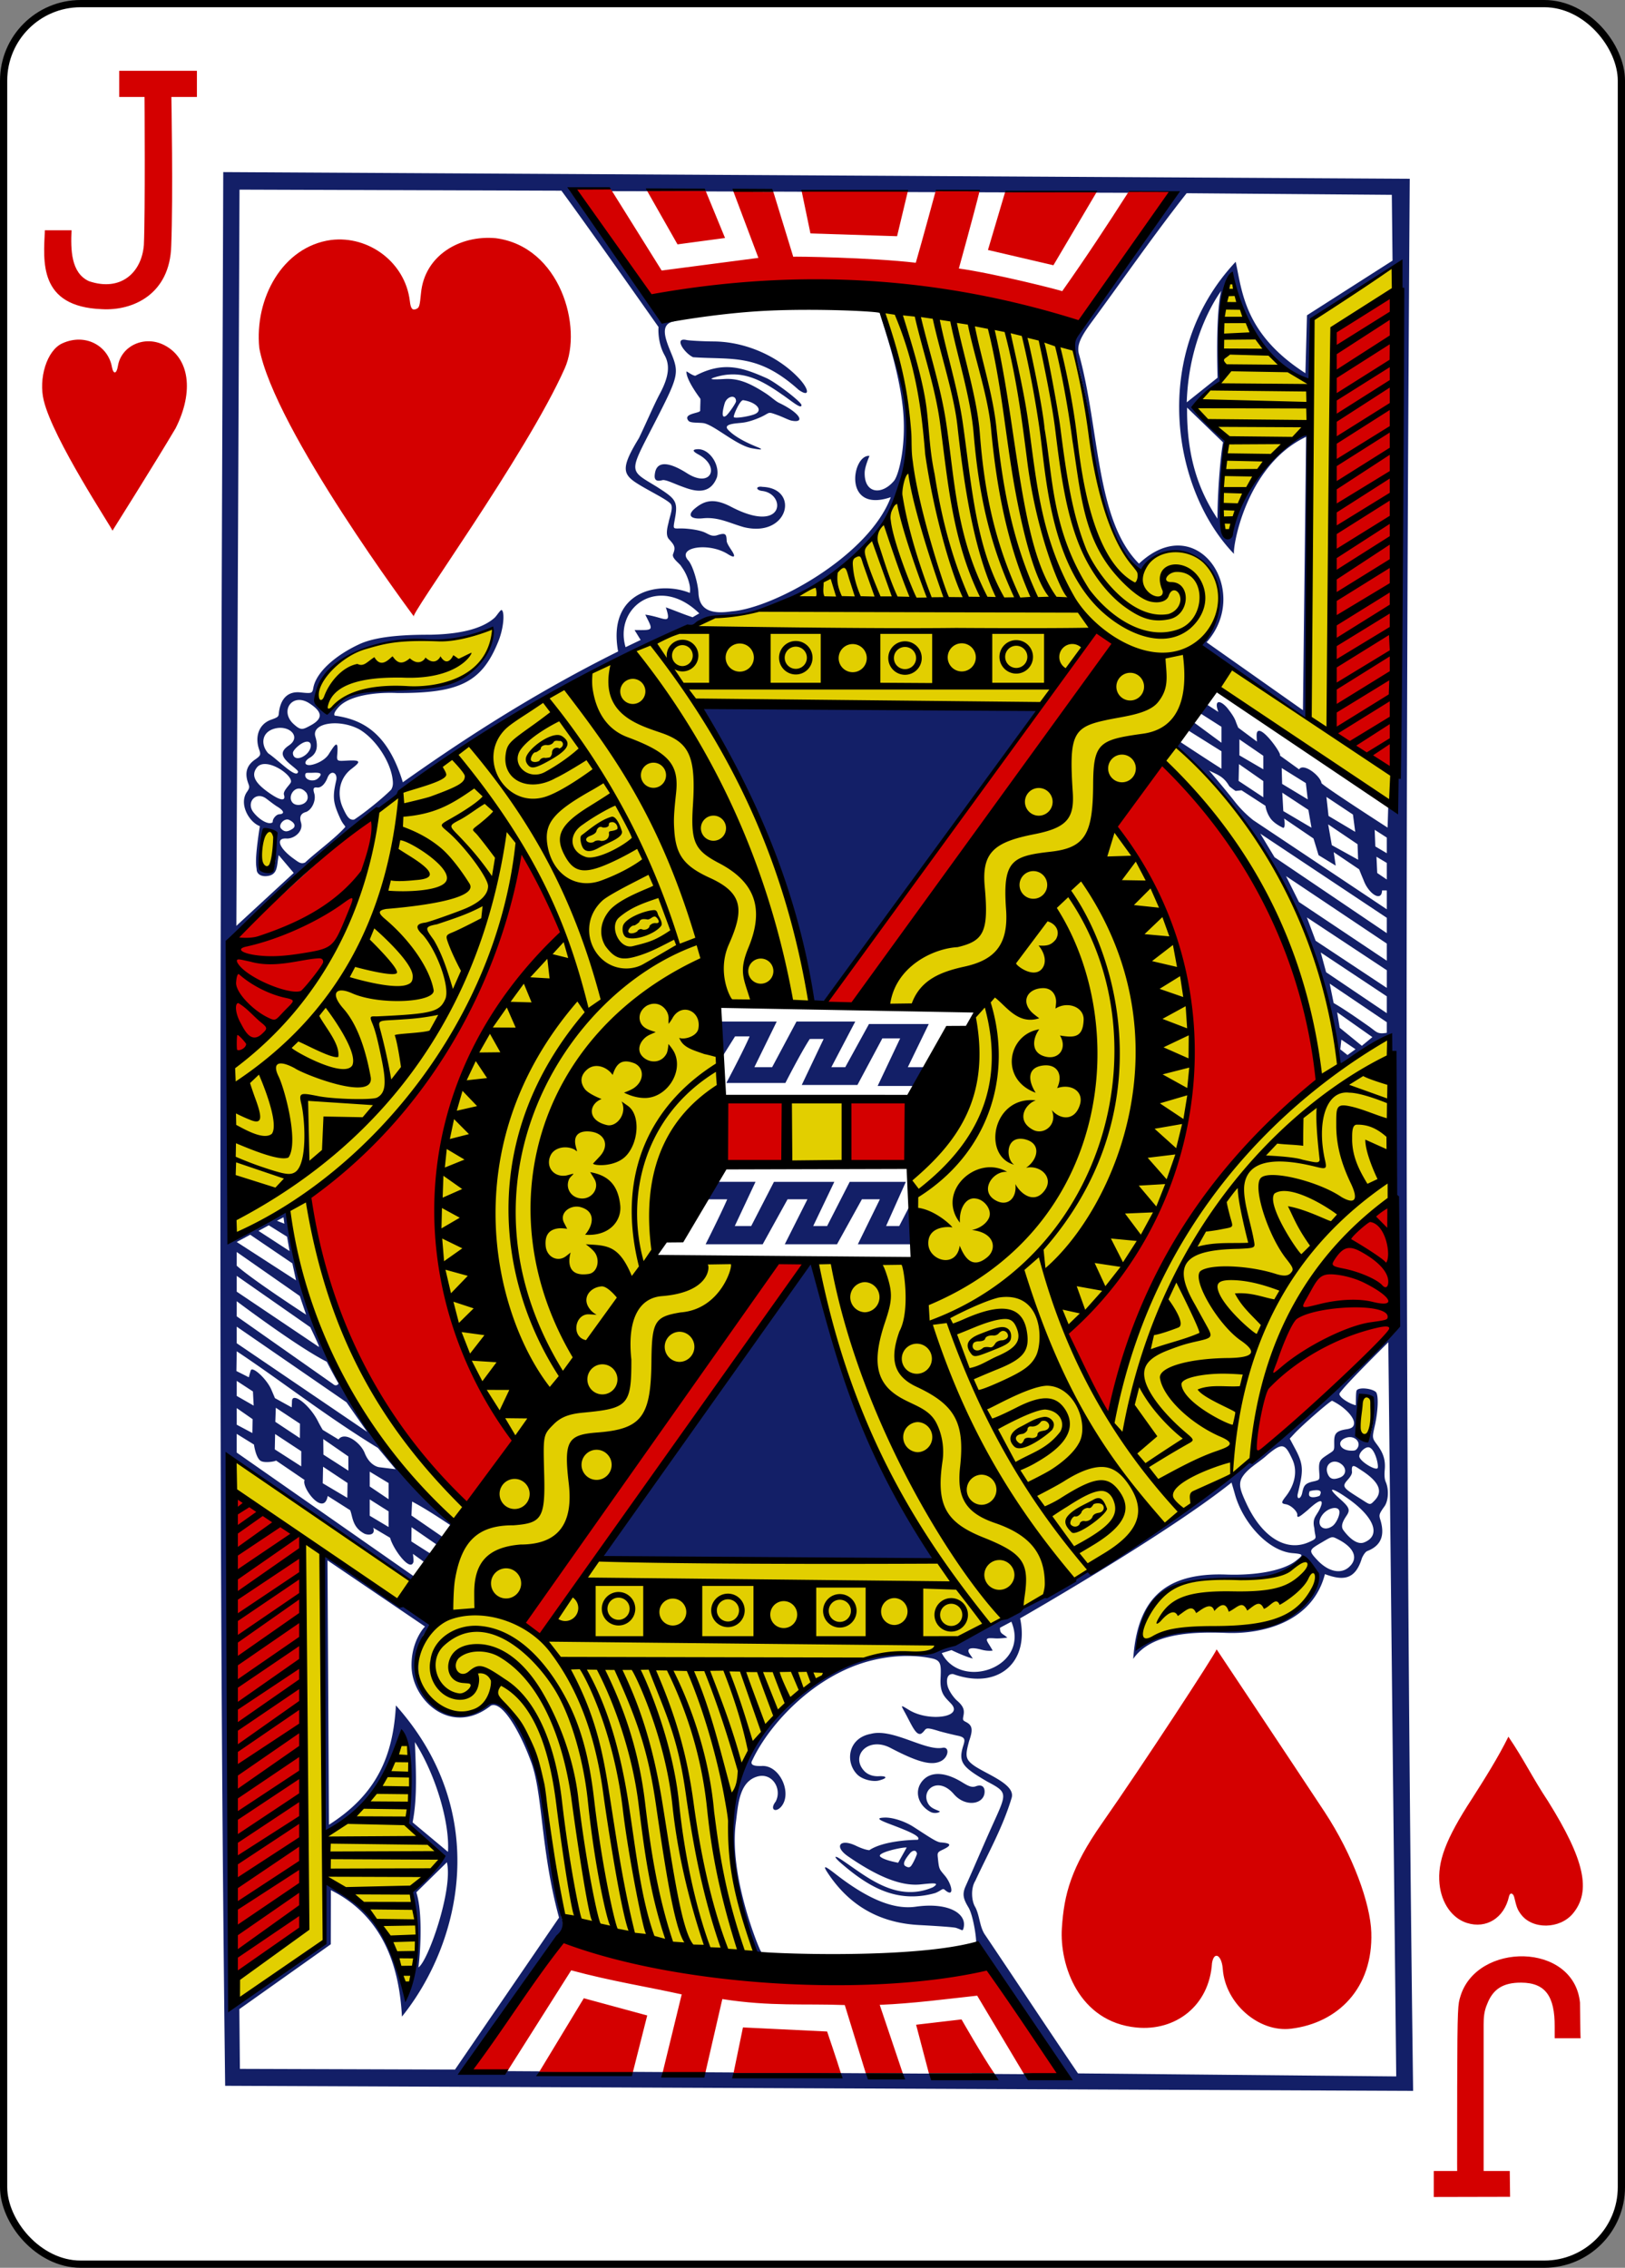 <svg xmlns="http://www.w3.org/2000/svg" width="224.225" height="312.808"><rect width="100%" height="100%" fill="#808080" stroke="none"/><title>Vectorized Playing Cards 1.0</title><rect ry="10.63" rx="10.63" width="223.228" height="311.811" x="2243.739" y="483.937" fill="#fff" stroke="#000" stroke-width=".997" transform="translate(-2243.24 -483.438)"/><path d="M192.583 36.668l-11.525 7.512-.16 8.762c-6.835-3.28-9.806-8.651-10.882-14.944-1.933 2.439-1.55 14.75-1.55 14.75-1.756.911-2.398 2.1-3.52 3.17 1.102 1.821 4.223 4.92 4.223 4.92-.022-.055-1.431 12.818.273 13.331 1.558-5.486 3.631-10.274 11.267-15.292 0 0 .115 20.437-.374 40.181-3.23-2.223-10.06-6.217-14.473-10.304 5.722-7.379-.112-16.997-8.65-10.609-5.535-2.995-6.384-17.143-7.753-24.553-.264-1.487-1.552-5.846-1.552-5.846s-18.236-5.043-26.067-4.633c6.577 17.139 5.3 38.025-23.807 41.937-13.947 6.378-30.06 13.487-45.719 26.768-2.885 19.776-13.084 29.512-20.287 34.898.052 8.014-.053 15.947.277 24.035-.007.05 6.573-4.32 7.607-3.515 5.499 35.741 25.637 42.827 23.623 43.818-.324.16-6.599 6.609-6.599 6.609l-24.578-16.19c-.842 24.712-.354 49.911 0 74.665 4.34-2.453 12.316-8.32 12.316-8.32l.12-8.408c-.036-.799 11.178 7.004 11.205 16.299.873.594 2.786-13.376 1.044-14.888l4.596-4.742-4.95-4.766s1.256-7.91-1.31-12.468c-1.662 10.432-10.322 13.685-10.322 13.685s-.169-38.131-.393-38.165l15.448 9.78c-1.15.237-4.092 5.705-1.023 10.134 1.87 2.698 8.589 2.52 9.106-.587 9.5 8.854 5.843 19.438 9.998 31.997l26.959 4.946c-11.11-20.613.946-44.1 22.765-42.422 4.087-1.702 7.787-4.16 7.787-4.16s-2.713-4.434-6.139-8.548l-46.698-.771 21.769-40.814-14.318-.461s11.636-24.677 9.122-26.665c-.883-.698-.514-8.655-.514-8.655l12.789.475c.506-5.696-6.185-27.399-15.625-41.592l52.487.47-29.548 41.21 15.87.455-9.47 19.453 1.518 15.172-14.08.455c2.427 21.034 18.052 43.195 23.545 50.04 9.08-2.153 26.034-15.128 36.555-23.195 1.364-14.115 6.224-26.131 18.93-35.095l.039-23.236s-7.252 4.681-7.25 4.358c.029-5.03-2.593-15.499-7.429-24.83-5.189-10.014-13.707-19.084-15.667-19.652 4.506-6.817 6.429-7.428 6.364-7.536l24.543 15.74zM68.878 86.214s-4.774 1.816-8.922 1.76c-7.433.383-13.102.982-16.117 7.079-.613 1.856.73 2.54 1.716 3.026 5.604-6.957 20.494 2.232 23.323-11.865zm-32.996 31.924c0 .982 1.098 2.588 1.649.921.477-1.19.574-3.118.038-4.306-1.492-.84-1.669 2.422-1.687 3.385zm80.494 33.66l-7.259.033-.044 8.52 7.395.349zm71.3 42.411c-.16.847-.942 4.653.83 3.99 2.09-1.608.31-9.008-.83-3.99zm-6.833 21.387c-.857-1.249-3.508 1.856-5.684 1.973-9.671.517-16.796-.777-18 9.34 5.576-3.56 13.39-1.937 18.424-3.089 3.64-1.207 7.814-4.502 5.26-8.224z" fill="#e2cf00"/><path d="M31.069 287.707c-1.086-88.702-.567-176.257-.263-263.967l163.717.918c-.586 87.537-.697 175.34.466 263.75zm7-170.65c.14-2.538-.904-3.59-1.809-1.844-.214.413-.917 4.824.752 4.97 1.096.097.996-2.037 1.056-3.126zm-2.65 2.977c-.01-.598-.38-.859.437-6.074-1.56-.601-2.91-3.133-1.774-4.734.443-.624.314-.761.133-1.286-.448-1.296-.211-2.352.992-3.178.769-.529.803-.669.556-1.364-.634-1.791-.04-3.54 1.674-4.135 1.187-.413.958-.472 1.083-1.225.28-1.684 1.21-2.703 2.9-2.533 1.572.159 1.676.16 1.81-.608.374-2.125 2.95-4.445 6.312-6.022 1.67-.783 4.437-1.338 9.74-1.323 3.038-.053 6.825-.459 8.95-2.326.35-.327.838-1.187 1.007-1.07.396.273.3 2.388-.476 4.317-2.261 5.62-5.322 7.168-13.973 7.117-2.58-.122-6.38.227-7.99 1.867-.48.508-.8.988-.62 1.25 3.584.508 7.264 2.125 9.406 9.197 6.5-4.607 16.86-11.664 29.706-18.043-1.543-8.452 5.787-9.756 9.897-8.074 0 0 .105-.551-.054-1.19a6.602 6.602 0 0 0-1.141-2.488c-.191-.382-1.345-1.109-1.118-1.684.373-.94.207-1.2-.58-2.066-.512-.563-.173-1.766-.049-2.251.162-.906.759-2.198.232-2.685-.814-.753-3.587-2.028-5.015-3.041-1.579-1.149-1.61-2.182.704-5.957 1.054-2.195 2.05-4.552 2.89-6.13 1.27-2.384 1.402-3.956.632-5.324-1.006-1.785-.84-3.904-.816-3.85 0 0-9.495-13.508-13.406-18.818l-44.42-.145-.436 101.554 7.918-7.303-2.076-2.456c-.293 1.426-.027 2.821-1.786 2.902-.6.02-1.154-.23-1.249-.82zm26.396 135.407c.253-4.016-1.67-10.59-4.565-15.144.125 3.458.374 7.687-.32 11.068zm70.094 10.48c-.35-.114-3.265-.292-5.096-.389-6.071-.322-10.013-3.234-12.645-7.262-.646-.99-.379-.945 1.056.175 4.03 3.15 7.804 5.033 11.116 4.56 4.696-.669 7.23 1.052 6.579 3.058-.114.351-.152.133-1.01-.143zm-15.903-8.96c-.94-.814-1.01-1.18.105-.438 3.409 2.269 7.524 5.973 12.61 3.803 1.055-.676.085-.587-1.68-.4-2.7.288-5.987-1.083-10.032-3.875-1.976-1.364-1.106-2.515 1.118-1.446.687.33 1.383.572 1.827.6 2.189-1.453 6.79-1.436 6.682-1.428.525-.45-1.194-1.167-3.753-2.134-1.661-.627-2.063-.885-.826-.933 1.08-.042 2.78.497 4.007 1.29 2.046 1.315 3.076 2.044 3.687 2.13 1.003.079 2.027.223.305 1.022-.783.363-.714.456-.624 1.334.14 1.374.223 1.359.857 2.135 1.068 1.178 1.534 3.37.01 1.998-.329-.152-.363.14-1.26.502-5.272 1.487-9.198-.834-13.033-4.16zm9.728.393c.294-.387.736-1.376.796-1.652-.102-.64-.671-.44-.96-.08-.491.604-1.18 1.492-.614 1.795.268.144.53.264.778-.063zm-1.8-.416l1.172-2.088c-.29-.135-4.258.684-3.635 1.253.55.505 2.464.835 2.464.835zm4.469-7.007c-1.808-.966-2.335-3.05-.984-4.434 1.135-1.163 3.06-1.065 5.362.353.81.499 1.308.752 1.862.547.929-.342 1.284.18 1.208.907-.169 1.602-2.664 1.994-4.238.166-2.081-2.417-4.343-.73-3.68 1.017.338.89.993 1.029 1.746 1.363 0 .174-.75.362-1.276.081zm-8.24-10.77c2.994-.806 7.446 2.36 9.86 1.93 1.047-.224.9 1.283-.187 1.83-1.27.638-3.076.208-6.906-1.79-3.156-1.704-5.708 1.122-3.6 3.23.453.425 1.112.682 1.92.644 1.067-.05 1.38.241.006.595-.791.203-2.261-.118-2.973-.838-1.699-1.72-1.28-5.026 1.88-5.6zm-63.375-9.25c-.089-3.559 1.813-5.536 1.861-5.55l-13.459-9.13.2 36.467c6.67-4.234 8.858-9.57 9.24-16.457 13.166 14.746 9.057 32.697.834 42.92-.338-6.257-2.205-13.65-9.808-17.439l-.014 7.464-12.615 8.945.076 8.245 29.681.093 14.355-20.96c-2.597-9.507-2.207-17.417-3.963-21.767-1.318-3.576-3.821-8.195-5.439-7.478-5.47 4.33-10.842-.723-10.949-5.352zm11.326 4.21c4.662 3.356 5.906 8.842 6.862 13.718.032.041 2.447 16.529 2.524 16.75.312.905.208 1.807-.591 2.494-4.305 5.904-12.721 18.568-12.721 18.568l82.489.485c-4.402-6.402-7.839-12.731-12.02-17.995.176-.28-.326-3.876-1.023-5.038-.718-1.198-.883-1.825-.397-2.92 1.206-2.698 2.444-5.622 3.56-8.098 2.133-4.743 2.378-4.782-.537-6.322-3.454-2.012-4.07-2.666-3.345-4.962.264-.835.297-1.17-.772-1.388-.495-.1-1.7-.389-2.51-.613-2.33-.735-1.656-.279-2.509.325-.65.32-1.208-.911-1.97-2.366-.875-1.672-1.096-1.712.352-.85 2.682 1.594 7.443.974 5.765-.872-.818-.9-1.576-1.363-1.49-3.401.086-2.024.117-2.617-1.257-2.898-2.748-.563-5.736-.328-8.295.31-7.786 1.944-14.032 8.698-16.401 13.717-.533.875.692.83 1.22.833 2.552-.227 4.362 3.839 2.693 5.662-.773.813-1.543.314-.719-.743.94-1.748-.461-4.06-2.516-3.471-2.585.74-2.658 4.083-2.979 6.413-.88 6.711 2.529 15.684 3.363 17.514 0 0 .182.273.12.273-.063 0-.472.378-.646.18-.598-.68-2.11-6.17-2.93-10.093-1.587-10.848 1.22-20.823 10.246-26.49 7.996-5.767 12.022-4.526 16.562-4.792 1.55-.558 3.701-1.404 5.33-2.202 7.996-4.368 14.475-8.092 21.27-11.791 6.594-3.591 11.017-8.717 17.046-11.92.274-.146.557-.485.839-.623 7.5-6.517 14.91-12.915 19.383-17.374.542-.545.99-1.282.99-1.282l-.758-37.6s-.754-.627-.75-1.226c.007-1.304-.477-1.055-3.16.832-3.37 2.372-3.6 2.253-3.6 2.253-1.784-17.251-11.113-34.215-22.42-44.135l.464-.635s3.782 2.498 5.67 3.686v-2.406l-4.553-2.852s-.406-.33.037-.931c.244-.332.867-.086.867-.086l3.65 2.69v-2.196l-2.95-1.88.944-1.19 1.58 1.024c-.67-1.738.278-1.677 1.25-.524.406.527.928 1.204 1.149 1.844.084.245.336.844.336.844l2.587 1.925s-.099-.938-.007-1.226c.436-1.364 3.559 3.037 3.167 3.14l2.649 1.91c.627-.956 2.988.949 3.085 1.888.208.409 9.13 6.148 9.13 6.148l.098-3.17.962-1.252.433-73.24-11.848 7.573-.13 8.866c-5.596-1.81-10.444-9.917-11.153-14.973-.365-.2-1.985 9.973-1.128 14.425-1.48 1.102-3.971 3.676-3.952 3.69l4.488 4.91s-.896 7.52-.687 11.256c.182 1.772.217 1.952.747 1.955.43.003.817-.462.82-.867 1.054-4.473 4.516-11.453 10.508-13.83.396-.012-.032 39.901-.032 39.901l-14.869-10.143c-.74-.636.971-.595 2.016-3.973 2.694-8.713-6.652-11.791-10.262-6.746-.594-.004-3.075-3.07-3.446-4.35-2.75-5.541-3.276-11.821-3.81-16.858-.323-2.29-1.163-6.046-1.86-8.306-.372-1.208-.41-2.08.393-3.204 3.683-4.974 7.249-10.2 10.352-15.3 2.832-3.72 2.279-3.908 2.279-3.908l-82.706-.267 13.222 17.417 1.339.521c-2.288.295-1.51 2.295-.622 4.446 1.091 2.644.97 3.19-1.8 8.637-4.061 7.985-4.28 7.284-.228 9.756 2.502 1.602 2.957 1.951 2.59 4.127-.369 2.175-.471 1.502 1.595 1.68 1.105.095 1.985.295 2.482.52.565.256.986.612 1.713.374 1.223-.401 1.253-.105 1.302.792.02.382.598 1.17.777 1.463.471.773.251.901-.613.358-2.659-1.676-7.105-.96-5.47.861.674.75 1.352 3.245 1.41 4.485.104 2.218 1.544 3.004 4.57 2.548 5.812-.433 18.917-7.648 21.97-15.75-6.712 2.285-5.333-5.952-2.94-5.692 0 0-.644 1.46-.664 2.294-.073 2.946 2.395 3.174 4.094 1.087.74-1.095 1.637-5.167 1.196-9.763-.535-5.566-2.79-11.792-3.199-13.337 9.599 22.912.784 32.987-12.704 39.562-5.166 2.158-5.875 2.144-8.919 2.286-2.083.169-3.962 1.204-5.961 1.861-11.541 5.509-25.724 12.377-38.41 22.624-9.104 6.744-16.335 12.806-23.524 20.595l-.03 40.427c2.163-.336 5.671-2.441 7.75-3.653 2.38 15.1 10.145 32.585 23.007 43.042-.007-.004-.303.57-.31.566-1.832-1.217-3.663-2.427-5.438-3.36l-.092 1.924 4.328 2.976c.115.462-.742 1.108-.742 1.108l-3.573-2.468-.027 1.959 2.766 1.763c.747.749-.906 1.14-.906 1.14l-1.638-1.188s.117.951.067 1.12c-.427 1.446-2.794-1.748-3.221-3.341l-2.329-1.38c.33.943-.503 1.075-1.162.84-1.75-.888-1.653-2.378-2.018-3.261l-3.098-1.965c-.533 2.951-3.682-1.206-3.184-2.201l-3.974-2.704c.22.082-1.515.44-2.102.057-.676-.441-.913-2.243-.913-2.243l-2.383-1.475v2.582l24.505 17.11-.353.664-25.561-17.488 1.035 75.9 12.462-8.621c-.239-2.84.285-5.377.05-8.614 6.403 3.985 8.558 6.696 11.382 15.066 1.828-4.764 1.506-9.336.686-13.565 1.637-1.34 3.23-2.641 4.053-4.66-1.54-2.12-3.046-2.716-4.668-4.682-.127-2.398 1.277-9.54-.607-11.894 0 0-3.443 10.374-10.858 13.492-.226-10.954.03-38.492.03-38.492s7.622 5.26 11.508 7.398c1.827.975 3.1 1.586 3.124 2.28.012.353-.721.803-1.044 1.3-.2.309-1.044 3.272-.715 5.589.149 1.708.954 2.788 1.725 3.606 2.445 2.596 6.923 1.372 8.696-.63zm14.752-19.386l29.315-41.007c3.488 15.09 9.376 28.91 17.056 41.437zm14.496-43.102s2.046-4.055 2.984-6.206h-3.591l2.148-2.41h5.346l-2.86 6.095h2.269l3.137-6.094h8.33l-2.913 6.094h1.918l3.117-6.094h7.745l-2.724 6.094h1.814l1.592-3.076.388 5.597h-7.694l3.041-6.206h-2.48l-3.435 6.206h-7.208l3.126-6.206h-2.74l-3.433 6.206zm23.738-21.837l3.108-6.566h-2.459l-3.438 6.428h-7.682l3.023-6.354-1.914.006c-1.298 2.004-3.368 6.074-3.368 6.074h-8.147s2.304-4.317 3.213-6.428h-2.01l-1.636 2.608c-.576-.973-.197-3.56-.293-4.658h7.68l-3.086 6.301h2.45l3.364-6.301h8.109l-3.303 6.301h1.92l3.274-5.956h8.25l-2.891 5.956h2.547l-1.123 2.589zm-7.59-11.441l-1.555.292c-1.99-17.014-11.406-34.36-15.391-41.523l46.848.659zm55.008-98.24s-4.467 5.745-4.766 15.383l4.255-3.398c-.27-9.78.511-11.984.511-11.984zM163.8 56.223c-.071 7.171 1.809 11.743 4.187 15.322.04-4.619.505-9.295.78-10.52zM47.814 193.429l-15.15-10.435v2.287l18.006 12.23zm-2.73-5.6c-4.058-2.038-12.42-8.345-12.42-8.345v2.087l13.312 9.352c.261.257.613.192.736-.096-.524-.884-1.155-2.088-1.628-2.999zm-3.717-9.06l-8.703-6.072v1.89c2.232 1.998 9.575 6.754 9.575 6.754zm-8.703-7.453l8.187 5.292-.509-2.343-5.815-3.949zM179.786 97.96l.438-37.707c-8.53 4.033-10.221 15.798-9.937 16.163-8.491-8.75-11.692-27.619.218-40.307.896 4.07 1.197 9.972 9.622 15.367l.216-7.987 11.805-7.54-.098-9.075-28.314-.221c-4.392 5.563-8.782 11.896-13.126 17.8-1.631 2.213-2.038 3.254-1.726 4.41 2.857 10.266 2.285 22.906 8.28 28.882 8.044-7.563 15.58 3.824 9.327 10.845zM57.45 261.017c1.088 3.434.34 10.361.27 10.361 1.298-.706 4.83-10.737 3.946-14.506m40.979-184.155c-2.003-.568-3.51-1.428-5.625-1.227-1.665.173-2.23-.378-1.216-1.284 1.328-1.125 2.615-1.589 5.075-.302 7.404 3.873 7.632-1.783 4.298-2.183-.946-.113-.902-.717.041-.564 5.173.206 3.596 7.058-2.573 5.56zm-8.656-5.648c-.98-.357-2.162-.954-2.597-.837-1.1.295-1.137-.31-1.006-1.025.316-1.727 2.082-1.414 4.416.072 3.344 2.129 4.626-.932 1.583-2.583-1.024-.556-.707-.71-.11-.735 1.586-.065 3.078 2.093 2.658 3.858-1.066 2.83-3.654 1.721-4.944 1.25zm9.798-5.227c-2.163-.375-5.297-3.284-6.752-3.483-.817-.093-1.778.006-2.04-.322-.799-1.005 1.465-1.005 1.62-1.37.005-.847.058-1.377.024-1.667-.4-.541-1.974-2.706-1.919-3.754.038-.065.826.58 1.231.582 3.863-2.036 6.504-1.133 9.765.306 1.347.595 4.825 3.291 4.868 3.719.074.723-1.474-.634-2.685-1.446-2.982-2.073-5.665-3.547-9.409-2.318-.583.2-.482.308 1.435.191 1.875-.114 3.41.46 5.804 2.023.595.388 1.313 1.05 1.741 1.254 3.012 1.435 3.668 2.846 1.751 2.464-.41-.082-1.205-.509-1.987-.785-1.376-.487-.89-.34-2.214.277-.465.217-1.584.673-2.503.782-.705.117-2.99.099-1.979 1.064 1.073 1.074 2.852 1.865 4.074 2.355.88.392.203.307-.825.128zm.257-4.676c1.411-.522.308-1.705-1.49-1.966-.411-.06-1.29 1.883-1.31 2.292-.014.304 2.028-.04 2.8-.326zm-3.892.21c.323-.206 1.407-1.772 1.408-2.021.006-1.005-1.281-.725-1.579.321-.361 1.273-.392 2.057.17 1.7zm-4.507-8.102c-1.159-.513-2.735-2.756-.933-2.377.389.09 2.412.194 3.718.2 4.445.02 8.876 2.033 11.694 4.963 1.568 1.63 1.669 2.836.079 1.713-5.637-5.06-9.096-4.118-14.558-4.5zm43.907 174.417l-1.573.837c.004.872.318.736 1.015 1.354 0 0-.965.157-1.671.11-1.15-.076-1.413-.057-.905.751.235.374.557.926.557.926s-.624.135-1.562-.122c-1.421-.39-2.15-.194-1.612.596.148.218.433.628.433.628-1.037-.236-2.943-1.162-2.943-1.162l-1.344.408c2.681 5.238 12.219 1.934 9.605-4.326zm46.519-7.474c1.474-1.237.758-2.754-1.396-3.866-.896-.463-.808-.47-2.26.384-1.792 1.052-1.918 1.106-.643 2.459 1.54 1.633 3.215 1.932 4.299 1.023zm-5.473-3.497c1.357-.601.853-.5.761-1.917-.395-1.633.529-1.746.986-3.27.19-.834-.516-.527-1.886.748-1.129.949-1.464 1.18-1.462.718.128-.385-.775-1.375-1.585-1.51-.685-.113-.62-.27.049-1.135 1.16-1.502 1.638-3.396.86-5.064-.985-2.11-1.31-2.42-3.485-.578-1.114 1.026-2.688 1.813-3.448 3.082-.544.933-.229 1.836.632 3.67 2.148 4.578 5.469 6.635 8.578 5.256zm7.62.04c2.39-.937 1.426-3.518-2.31-6.119-2.252-1.567-2.89-1.551-.979.148 1.224 1.087 1.415 1.47.89 2.252-.436.652-.896 1.419-.461 2.015.683.94 1.851 2.098 2.86 1.703zm-134.6-4.292l-2.605-1.645v2.25l2.606 1.556zm130.232 2.034c.517-.364.962-1.385.964-1.836.118-1.047-1.587-.796-2.4.361-.916 1.302.166 2.368 1.436 1.475zm5.835-3.543c1.188-1.244.61-2.569-1.828-4.148-.942-.616-1.42-1.02-1.305.203.035.373-.374.866-.637 1.161-.845.945-.47 1.115 1.939 2.641 1.226.778 1.162.845 1.831.143zM53.62 204.567l-2.606-1.574v2.043l2.606 1.758zm-5.697 2.039l.033-2.049-3.376-2.244-.048 2.283zm132.764-.828c-.435 1.172 1.315.64 1.416.521.303-.593.035-.648-.114-.711-.308-.13-1.498.076-1.302.19zm.764-1.481c.6-.193.67-.118.586-1.2-.126-1.633.12-1.763 1.205-2.482.867-.574.873-.487.859-1.489-.017-1.208.066-1.729 1.656-1.975.65-.1 1.023-.26 1.077-.774.09-.863-1.297-2.32-3.022-3.161-.255-.002-4.111 3.353-5.188 4.513l-.658.708.787 1.474c1.227 2.3 1.026 3.146.305 6.194-.148.816.482.698.646-.284.217-.918.342-1.251 1.747-1.524zm5.877-8.134c-.297 1.852.662 2.991 1.568 2.071.493-.5.907-4.589.564-5.238-1.86-1.991-2.06 2.722-2.132 3.167zm-29.963 30.666c6.916-4.05 15.804-.74 20.81-4.06 2.336-2.574 4.684-4.215 3.36-5.99-1.03-1.382-1.7-1.594-1.7-1.594.072.098-3.65 3.234-9.05 2.508-9.001-.31-13.256 2.517-13.42 9.136zm11.818-9.641c4.404.153 7.984-.612 9.622-1.89 1.016-.792 1.17-.932-.423-1.06-3.421-.276-6.885-4.241-7.97-8.088-.22-.791-.481-1.65-.481-1.65-9.113 7.273-29.172 18.73-29.172 18.73 1.331 6.19-3.154 9.884-9.23 7.685-1.057-.096-.92 1.264-.72 1.823.331.916 1.065 1.683 1.209 1.806.904.775 1.073 1.287.937 2.03-.135.732-.122.707.392.982.913.49.866 1.186.368 2.622-.537 2.021-.574 2.53.878 3.491 1.87 1.201 5.539 2.515 4.997 4.322-1.227 4.094-3.243 7.618-5.015 11.448-.658 1.06-.517 2.812.002 3.629.643 1.251.568 2.75 1.401 3.898 4.607 6.838 8.573 12.855 12.77 19.032l43.91.415-1.092-101.268s-6.77 6.665-6.748 7.136c.025.561 1.59 1.438 2.262 1.55.028-.304-.004-1.504.083-1.925.062-.61 2.016-.451 2.662.079.453.371.314 2.795-.144 4.767-.375 1.614-.323 1.636.37 2.569.843 1.136 1.135 2.1 1.024 3.384-.06.704-.055 1.26.144 1.726.47 1.094.331 2.636-.185 3.353-.748 1.04-.76 1.2-.598 1.755.614 1.928.385 3.57-1.765 4.405-.275.107-.576.582-.752.993-.937 3.084-2.696 3.08-5.101 2.192-1.702 6.636-8.628 8.304-13.615 8.107-5.198-.204-10.483.185-12.835 3.584.55-8.051 4.154-11.933 12.815-11.632zm15.683-13.37c.884-.33.993-1.25.251-1.842-1.139-.907-2.447.016-1.913 1.329.3.735.804.833 1.662.513zm-136.798-2.923l-3.462-2.398.02 2.148 3.45 2.214zm6.528 1.764l-2.449-2.938c-7.22-4.415-13.478-9.353-19.482-13.33l-.045 2.723 1.716.865s.146-.598.263-.944c.22-.649 2.206 1.178 2.838 2.64.158.364.5 1.179.5 1.179l2.314 1.277s.035-.656.036-.84c.008-1.392 2.483.525 3.611 2.802.274.552.632 1.138.632 1.138l2.177 1.322c.86-1.173 3.049.433 3.609 1.859.71 1.808 1.96 1.965 2.01 1.97zm-13.031-.395l.004-2.086-3.608-2.373-.046 2.115zm148.553.17c.094-.547-.446-2.678-1.256-2.797-.506-.074-1.299.693-1.302 1.228-.004.695 2.456 2.162 2.558 1.57zm-2.935-2.53c.788-.861-.207-1.983-1.411-1.594-1.431.463-.937 1.76.665 1.787.358.006.573-.005.746-.194zm-145.805-1.535l.013-1.989-3.333-2.203-.07 1.944zm-6.556-.702l.034-1.914-2.19-1.526v2.292zm.08-5.735l-2.237-1.458v2.075l2.338 1.337zm9.085-6.31c-.232-.614-1.176-2.554-1.176-2.554l-10.146-7.081v2.18l11.35 7.633zm-4.748-16.828l-.119-.887-.903.482zm-2.15.22l-1.418.769 4.286 2.787-.345-1.982zm148.846-23.487l1.106-.8-1.953-1.323-.146 1.342zm1.978-1.273l1.453-1.199-4.858-3.425.344 2.13zm3.443-1.792v-1.464l-7.877-5.319.544 2.675c1.389.802 3.085 1.974 4.86 3.22 1.124.794 1.128 1.1 2.473.888zm0-2.71v-2.322l-9.113-6.05.74 2.724zm0-3.486l.004-2.434-11.03-7.288 1.207 3.22zm0-6.113l-13.906-9.306 1.78 3.567 12.126 8.104zm0-3.555l-17.452-11.609 1.96 3.25 15.492 10.474zm0-3.774l-.653-.003c-.052 1.664-1.854.457-2.532-1.372-.512-1.225-.627-1.534-.627-1.534l-3.514-2.375c.073.483.277 1.861.277 1.861l-2.368-1.445s-.684-2.288-.706-2.304l-4.045-2.748c.086.468.154 1.24-.109 1.293 0 0-1.23-.525-1.792-1.343-.586-.852-.674-1.708-.674-1.708l-3.3-2.136-.822.088s-.445-.302-.864-.64c-.783-1.4-1.7-1.611-2.794-2.18 0 0 2.323 2.71 3.564 4.313a15.432 15.432 0 0 0 2.522 2.534l18.437 12.3zm0-3.795l-1.425-.855.105 2.245 1.32.898zm-143.73-4.942c.087-.141-.277-.304-.678-1.184-.992-2.182-1.09-2.942-.56-5.234.254-1.094-.74-1.563-1.196-.397-.355.907-.908 1.418-1.436 1.352-.499-.063-.604.146-.388.835.265.953-.31 2.194-1.11 2.532-.807.208-.954.72-.727 1.46.377 1.23-.95 2.27-1.992 2.21-1.611-.092-.98 1.374.962 2.77.719.518 1.04.797 1.605.536 1.47-1.388 4.202-3.374 5.52-4.88zm139.775 4.5l-.081-2.14-4.052-2.737.5 2.865zm3.955-.898v-2.157l-1.668-1.071.086 2.293zm-152.514-3.34c.388.392.774.428 1.39.057.711-.371.44-.933-.304-1.299-.695-.365-1.668.747-1.086 1.241zm-1.21-.946c-.054-.452.496-1.06.877-1.083.832-.05.685-.494-.267-1.07-.447-.27-1.238-.902-1.527-1.112-1.423-1.033-2.799.562-1.741 1.91.885 1.128 2.19 1.798 2.658 1.355zM187 114.74l-.314-2.384-3.66-2.432.29 2.625zM53.97 108.93c.199-.33.26-.646.24-1.045-.076-1.499-.849-3.261-1.932-4.736-.807-1.097-1.785-2.035-2.776-2.586-2.8-1.44-6.535-.82-5.991 1.034.387 1.253.296 2.302-.779 2.932-.731.428-.824 1.005-.05 1.006.56.001 2.049-.513 2.67-1.49.876-1.379 1.376-2.18 1.18.07-.082.94.035.87 1.494.795 1.978-.102 1.611.268.455 1.16-1.683 1.297-2.017 3.492-1.168 5.358.526 1.155.89 1.77 1.575 1.615 1.481-.972 3.898-2.927 5.082-4.113zm126.567 2.781l-3.602-2.37.142 2.536 3.889 2.296zm-138.233-2.32c-1.32-1.666-2.87.462-1.868 1.392.726.64 2.561-.015 1.868-1.392zm-3.122.232c-.164-.52.79-1.353.94-1.685.437-.965-3.472-3.65-4.687-2.059-.838 1.097-.257 2.194 2.002 3.694 1.363.906 2.016.905 1.745.05zm141.004-1.608l-3.33-2.073.059 2.19 3.535 2.132zm-5.87 1.96v-2.237l-3.353-2.338-.055 2.316zm-130.4-2.644c.609-.602.403-.797-.774-.737-.743.038-.971-.085-1.021.255-.111.754 1.17 1.1 1.795.482zm-2.79-.846c.06-.156-.361-.461-1.048-1.037-1.31-1.099-1.459-1.782-.198-2.638 1.796-1.221-.088-2.957-2.173-2.252-1.685.57-1.69 2.267-.689 3.358 1.372.914 3.86 3.55 4.107 2.569zm133.19-2.236l-3.298-2.262v2.203l3.299 1.924zm-132.57.144c1.47-.749 1.548-2.627.076-1.94-.606.285-1.401 1.053-1.403 1.401-.004.677.577.921 1.327.539zm1.079-4.311c1.904-1.023 1.613-1.974-.285-3.162-2.315-1.328-3.937 1.218-2.03 2.95.999.907 1.23.795 2.315.212zm2.47-1.846c3.095-3.325 5.148-3.155 9.235-3.066 10.543.095 13.774-4.944 13.44-8.477-5.123 2.544-9.696 1.178-14.573 1.915-8.414 1.878-9.4 5.835-9.988 8.1zm42.265-11.329c2.717.024 2.595.107 1.478-2.126 2.644.362 3.711 1.629 2.838-1.003 1.403.5 2.243.885 3.692 1.362l.92-.533c-5.596-5.446-11.802-.832-10.167 4.662l2.078-.994z" fill="#131f67"/><path d="M197.837 303.043v-3.584h3.233s-.026 1.252 0-11.646c.024-11.25.111-11.334.438-12.426 2.254-7.53 15.646-7.52 16.506.838.046 4.067.066 4.92.092 4.924h-3.584s-.003-1.019 0-1.604c.02-4.188-1.28-6.043-4.593-6.068-2.522-.02-3.928.887-4.721 2.95-.444 1.004-.49 1.942-.49 2.856.005 4.64.003 20.178 0 20.176h3.606l.045 3.561zm-96.622-17.084l1.301-6.304 11.614.564s1.349 3.958 1.895 5.74zm-26.82-.153l6.162-10.176 8.75 2.374-2.013 7.955zm17.02.153l2.65-10.862c-5.005-1.102-9.726-1.827-15.25-3.318l-8.969 14.168-5.395-.143c4.648-6.193 13.138-18.7 13.138-18.7 19.473 6.7 39.106 7.83 58.871 4.291 0 0 7.283 9.607 9.893 14.816l-5.136-.252-6.38-10.685c-4.444.482-8.814 1.074-13.45 1.267l3.174 9.418h-5.1l-2.893-9.391c-5.56-.215-10.234.218-16.898-.824l-2.35 10.21zm36.75.004l-1.757-6.68 6.268-.732s2.907 5.094 4.498 7.408zm18.358-20.02c.306-4.65 1.232-8.3 5.552-14.468 5.522-7.883 15.556-23.244 15.801-23.966 0 0 10.29 15.437 14.894 22.412 3.927 5.977 6.32 12.64 6.449 16.64.248 7.674-4.585 12.474-11.07 13.272-4.452.548-9.074-3.485-9.424-8.23-.143-1.943-1.202-2.532-1.486-.826-.373 5.913-5.056 9.418-10.427 8.892-7.978-.78-10.624-8.629-10.289-13.725zm55.88-.7c-2.047-.652-3.514-2.748-3.772-5.39-.295-3.02.796-6.106 4.484-11.75 1.747-2.743 3.58-5.635 5.021-8.55 2.17 3.185 3.295 5.63 5.483 8.921 5.022 8.05 5.98 12.382 3.422 15.466-1.804 2.176-5.607 2.234-7.178.109-.471-.638-.586-.93-.918-2.335-.147-.626-.598-.708-.725-.132-.655 2.966-3.123 4.519-5.817 3.661zM71.92 223.898c7.795-11.848 35.325-50.05 35.325-50.05l4.009.383s-24.451 34.102-36.327 51.398zm-39.753-18.432l9.6 6.913.069 53.817-9.756 6.866zm39.853-88.045l5.811 11.372c-24.69 23.394-19.846 50.844-6.619 70.425 0 0-1.71 4.38-5.437 9.031-17.897-11.801-23.34-42.474-23.204-42.802 19.722-17.59 22.381-23.192 29.449-48.026zm100.895 83.837c1.275-17.32 9.746-28.64 19.238-35.556l.486 17.616c-6.214 5.964-12.785 12.122-19.724 17.94zm-25.78-17.445c21.623-20.194 22.36-48.872 6.607-69.923l6.447-9.002c9.138 9.78 18.099 20.028 21.913 43.845-13.694 10.793-25.795 28.629-29.014 46.633zm-29.797-23.496l-.04-8.253 8.088-.04-.23 8.24zm-17.098-.064l-.115-8.225 7.995.058-.124 8.337zm13.847-22.021s26.802-37.516 37.322-51.057l2.235 1.644L118 138.44zm-62.603-26.235c-.026 14.801-9.514 26.53-19.206 34.182l.133-16.851zM57.13 85.06s-19.29-25.81-21.35-37.04c-.691-6.833 3.194-14.003 9.9-14.92 5.213-.638 10.241 3.104 10.871 8.429.116 1.047.354 1.331.905 1.084.4-.18.461-.39.637-2.199.5-5.15 5.302-8.001 10.287-7.563 8.93 1.143 12.052 12.303 9.556 17.935C72.665 62.68 56.041 85.496 57.13 85.06zM6.04 55.255c-.745-3.022.395-6.917 2.562-7.897 3.223-1.458 6.32.381 6.837 3.244.195 1.077.65 1.005.83-.113.44-2.752 3.636-4.304 6.41-2.876 3.44 1.77 4.123 6.348 1.559 11.449-2.868 4.85-8.717 14.136-8.717 14.136-.179-.536-8.184-12.59-9.48-17.943zm186.26-14.685l.056 65.698-9.057-5.454.768-55.095zm-43.172 3.89c-20.446-5.316-39.074-6.906-58.656-2.71-2.553-3.043-11.129-15.72-11.129-15.72l4.95.072L91.3 37.316l13.348-1.744-3.437-9.122 5.503.024 2.742 8.946c-.029-.07 10.858.107 16.909.824.962-3.322 2.75-9.923 2.75-9.923l6.063-.003c-.78 3.172-2.87 10.718-2.87 10.718 4.964.69 14.173 3.031 14.257 3.133 3.231-4.567 6.234-9.133 9.156-13.7l5.908-.028c-1.74 2.948-12.173 18.166-12.5 18.02zM6.192 31.76H9.87c-.122 2.681-.081 5.873 2.39 7.02 4.388 1.496 7.298-1.162 7.593-5.014.198-4.416.089-20.39.089-20.39H16.45v-3.61h10.72v3.61h-3.522s.25 13.683-.02 20.507c-.17 6.732-5.313 9.008-9.56 8.763-8.8-.33-8.068-6.621-7.876-10.886zm139.164 4.827l-9.033-2.107 2.36-7.96 12.625-.007zm-51.87-2.88l-4.2-7.388h8.08l2.677 6.507zM111.83 32.2l-1.224-5.883h14.677l-1.5 6.266z" fill="#d40000"/><path d="M78.274 25.823L91.327 44.66c.06-.06 7.314-1.444 14.445-1.794 7.088-.347 15.54.096 15.612.31 0 0 2.231 6.735 2.987 10.042.999 4.419.894 9.504-.16 12.878-1.544 4.945-2.36 6.428-5.809 9.824-2.557 2.48-6.172 5.177-9.9 6.618-5.167 2.158-5.693 2.146-8.737 2.288-2.013.094-2.218.173-3.32.744-.34.118-.56.472-.862.574-.256.086-.739-.011-.739-.011-16.79 7.358-29.932 15.563-39.86 22.89-.116.086-.19.465-.301.556-.813.665-1.561 1.17-2.353 1.776-.11.084-.353-.065-.461.018-11.681 9-18.299 16.296-20.732 18.402l.239 41.902s5.318-2.732 8.046-4.397c1.915 16.224 10.007 31.984 22.784 42.93l-5.542 7.642-25.543-17.587.354 77.313 13.58-9.43v-8.156c4.048 2.725 7.998 3.788 10.872 16.2 2.297-4.36 2.096-10.853 1.066-15.192.017 0 3.448-2.835 4.5-5.008l-5.048-4.476s1.308-10.84-1.071-13.023c-1.883 4.92-3.384 10.134-10.42 13.93l-.087-37.66c3.506 2.22 6.822 4.723 10.289 7.002l.477-.097 3.586 2.458s-.38.768-.727 1.295c-4.358 6.608 2.903 14.715 8.81 9.838 2.313-1.91 6.653 6.03 7.472 13.668.833 4.935 1.282 11.06 2.623 15.346.414 1.251.252 1.952-.63 2.71-4.527 6.37-13.625 19.202-13.625 19.202h6.555l.474-.752h-4.833c4.163-5.538 8.134-11.99 12.452-17.397 16.089 6.056 42.443 7.454 58.359 3.782 3.287 4.61 6.483 9.442 9.644 14.139h-4.577l.63.984h6.192l-13.043-19.2c-8.99 2.674-30.908 1.632-30.508 1.41 0 0-.06-.15-.82-2.327-3.763-12.148-4.111-22.93 5.329-31.643 5.014-4.459 10.615-7.4 16.869-6.842 2.796-.054 2.849-.205 4.014-.732.643-.29 1.974-.591 1.974-.591l6.335-3.514.836-.166 1.823-.96.377-.447 2.944-1.495.33.026 3.981-2.29.053-.323 1.567-.965.373.393c.434.036 15.604-9.919 21.93-15.468l.393.146c7.388-5.978 17.434-15.404 20.414-18.983l-.16-17.935-.253-.219-.101-19.86h-.577l-.025-2.45c-3.266 1.21-6.862 4.244-7.103 4.118-2.08-16.815-9.823-32.304-22.474-43.677l5.387-7.438 25.015 16.83.068-4.917h.31c.307-18.854.475-67.722.475-67.722l-.247-.024-.005-3.902-12.786 8.164-.18 8.247c-5.668-1.851-9.259-8.661-10.449-14.73-1.651.662-2.418 7.053-1.808 15.147-1.752 1.046-2.874 2.19-3.947 3.574 1.388 1.748 2.929 3.181 4.627 4.648-.355.763-1.105 11.564-.36 12.904.34.989 1.521.847 1.527-.192 1.725-8.424 9.715-13.952 10.163-13.442l-.195 38.839-14.194-9.949c2.98-3.365 3.607-9.04-.147-11.818-3.764-2.785-7.45-.423-8.32 1.348-4.61-3.003-6.16-14.132-6.833-18.488-.167-2.12-.71-4.997-1.338-7.593-.393-1.627-.86-3.183-.921-4.64-.027-.687.055-.984.679-1.843l13.8-19.58-7.046-.023-.068.12 5.542.015-12.446 17.674c-18.724-5.882-38.138-7.305-58.908-3.574l-10.26-14.43 4.665-.019-.184-.31zm10.828.165l.198.354 8.064-.025-.121-.3-8.141-.03zm11.957.043l.155.427 5.502.02-.169-.418zm28.093.15l-.056.195 6.064.01.053-.195zm-18.58.006l.058.247h14.628l.053-.233zm28.166.13l-.058.204 12.626-.01.107-.194zm53.273 10.77l.039 2.657-8.48 5.391c-.213 11.366-.539 55.087-.539 55.087L181 98.888l.398-54.747s7.504-4.822 10.614-7.055zm-22.256 2.138h.286l.088.616h-.495zm.602 1.605l.223.834-1.242-.005.209-.805zm21.407.431v1.736l-7.317 4.572v-1.72zm-22.586 1.445l1.916.024.32.96h-2.41zm-46.994.514l1.28.192c2.932 6.996 3.69 13.005 4.2 19.256 1.169 8.115 3.527 16.249 5.168 19.706l-1.876-.02c-.217-.028-4.179-11.775-5.004-18.711-.221-1.374-.133-2.65-.204-3.923-.418-5.363-1.152-9.394-3.564-16.5zm2.405.283l1.634.167c1.142 4.968 2.806 9.658 3.482 14.649 1.08 7.984 1.658 16.137 5.508 24.006l-1.527-.015c-2.337-5.32-3.783-10.869-4.713-16.868-.728-3.441-.735-6.025-1.12-9.135-.47-3.735-1.908-8.484-3.264-12.804zm2.483.231l1.634.242c1.075 4.934 2.92 10.364 3.409 14.823.995 9.082 2.42 17.545 5.285 23.55l-1.145-.034c-4.425-8.572-4.496-16.21-5.736-24.243-.73-4.731-2.278-9.463-3.447-14.338zm2.604.383l1.445.223c1.003 4.909 2.805 10.464 3.224 15.443.742 8.813 2.305 15.485 5.586 22.6l-1.353.024c-3.96-6.93-4.493-15.435-5.726-24.05-.682-4.757-2.217-9.546-3.176-14.24zm62.088.01v2.148l-7.317 4.698v-2.119zm-59.727.417l1.508.233c.971 4.733 2.779 9.786 3.205 14.395.73 7.878 2.178 15.833 5.426 23.163l-1.392.087c-3.435-7.401-4.93-14.137-5.58-22.644-.365-4.769-2.2-10.583-3.167-15.234zm39.852.024l.523 1.275-3.505.17.043-1.43zm-37.37.446l1.795.35c1.9 7.55 2.398 14.7 3.693 21.878 1.617 8.918 3.321 13.4 4.714 15.064l-1.483.048c-3.622-7.721-4.905-15.398-5.746-23.351-.496-4.692-2.036-9.316-2.972-13.989zm2.735.51l1.368.276c1.63 6.171 2.365 11.944 3.082 17.53 1.304 10.61 4.84 18.68 5.592 19.053l-1.508-.068c-3.27-4.52-4.482-12.215-6.09-23.075-.707-4.774-1.41-9.265-2.444-13.717zm2.202.44l1.532.379s1.38 5.43 2.424 12.635c.87 6.006 1.327 17.822 7.855 24.617 3.259 3.393 9 6.339 12.917 3.138 1.674-1.427 2.752-3.714 1.746-6.158-1.692-4.094-7.42-3.393-5.513.902.213 1.03-1.133 1.073-2.07.067-.986-1.074-.74-2.299-.042-3.425 1.473-2.374 5.417-2.618 7.731-.497 3.698 3.622 2.099 9.836-2.584 11.806-5.394 2.292-12.346-2.438-15.099-6.953-4.554-7.863-5.26-15.329-6.328-23.269-.542-4.288-1.588-8.79-2.57-13.242zm2.308.636l1.556.378c.005.02 1.705 7.653 2.27 12.175.696 5.588 1.466 12.173 3.859 17.257 1.488 3.161 3.653 5.82 5.843 7.37 1.882 1.332 3.57 2.174 6.075 1.629 2.892-.63 3.016-5.104.257-5.116-1.41-.005-.492-1.362.679-1.4 4.158-.138 4.278 6.416.363 7.878-4.482 1.675-9.33-1.481-12.33-5.445-5.25-8.154-5.044-15.592-6.197-22.168-.307-3.464-2.259-12.395-2.375-12.558zm31.463.228l.95 1.27-5.28-.024.024-1.208zm-29.146.421l1.489.52c.042 0 1.493 5.924 2.395 12.926 1.07 6.751 1.42 12.37 4.917 17.247 1.454 2.028 4.2 4.735 5.93 5.057 1.071.231 2.18-.005 2.453-.82.446-1.334 1.59-.72 1.615.49-.005.847-.627 1.727-1.678 2.032-5.139.89-9.841-5.563-11.268-8.834-1.933-4.76-2.76-10.078-3.598-16.7-.355-2.802-2.05-11.74-2.255-11.918zm47.683.238l-.025 2.138-7.292 4.597v-2.08zm-45.443.417l1.668.456s1.391 5.21 2.221 11.646c.842 6.528 2.65 14.11 6.027 18.033.307.376.517.642.65.863.242.533-.046 1.434-.296 1.435-6.018-3.131-7.44-15.713-7.957-19.967-.762-6.579-2.313-12.466-2.313-12.466zm23.4 1.008l5.31.15 1.265 1.247-7.03-.063c-.742-.766-.28-.678.455-1.334zm22.043 1.736v1.775l-7.317 4.635v-1.813zm-21.858.563l7.767.136 2.725 1.619-11.87-.097zm21.858 2.25v2.128l-7.317 4.587v-1.998zm-24.734.402l13.199.14.033 1.431-14.313-.368zm-1.721 2.449l14.93.038.038 1.581-13.576-.13zm26.455.242v2.22l-7.317 4.534v-2.104zm-23.648 2.327l11.443.054-1.24 1.324-8.632-.088zm23.648.781v2.095l-7.317 4.601v-2.065zm-15.036 1.6l-1.387 1.348-5.93-.082.204-1.227zm15.036 1.47v2.244l-7.317 4.47v-1.944zm-22.435.819l4.892.106-.747 1.028-4.281.02zM125.33 65.34c.738 5.647 4.837 17.032 4.834 17.029l-1.614.014c.08.11-2.93-7.172-4.015-14.032-.132-.655.316-2.862.795-3.011zm43.678.325l3.767.068-.82 1.454-3.069-.005zm22.755.344v1.964l-7.317 4.5v-1.79zm-22.877 1.988l2.497.078-.591 1.348-1.935-.059zm22.877 1.057v2.095l-7.317 4.538v-2.022zm-67.975.446c.735 4.113 3.855 12.375 4.093 12.917l-1.382.02c-.063.188-3.244-7.408-3.583-10.658-.164-.68.197-2.027.872-2.279zm45.074.873l1.479.068-.252.77-1.198.03zm.131 1.852l.771.02-.184.732h-.48zm22.77.039v1.692l-7.317 4.63v-1.604zm-69.807.184c1.11 3.297 2.22 6.657 3.534 9.872l-1.639-.039c-1.085-2.318-1.848-4.924-2.695-7.481-.234-1.067.263-1.981.8-2.352zm-1.634 2.202l2.725 7.612H121.5c-.637-1.531-1.353-3.243-1.854-4.82-.514-1.634-.466-1.687.676-2.792zm71.44.475v2.007l-7.316 4.529V79.93zm-72.58 2.944l1.493 4.217-1.91-.048c-.56-1.327-.902-2.487-1.043-3.778-.052-.627-.166-1.252.272-1.516.863-.488.765-.086 1.187 1.125zm-2.03 1.727l.794 2.47-1.785-.043c-.524-1.168-.725-2.008-.567-3.23 1.074-1.24 1.153-.592 1.558.803zm74.61-1.452v2.1l-7.316 4.398v-1.95zm-77.143 1.508l.747 2.434-1.61-.039c-.267-.57-.097-1.265-.106-1.91zm-2.109 1.246c.024.001.044.007.054.02.23 1.077.005 1.144.019 1.134l-2.25-.014s1.824-1.157 2.177-1.14zm79.253.63v1.678l-7.317 4.563v-1.702zm-87.001 2.658l43.968.126 1.465 2.07s-4.278.117-18.29.03c-11.795.151-35.497-.253-35.497-.253l2.308-1.086c3.192-.075 6.091-.904 6.046-.887zm87 .247v1.847l-7.316 4.432v-1.79zM68.04 86.406c-3.535 1.566-6.835 1.952-9.3 1.752-5.31-.43-13.432 1.79-15.065 6.89-.513 1.801-.518 1.851.456 2.769.484.455.952.8 1.042.766.854-.758 1.987-2.164 3.2-2.575 1.596-.482 2.46-.548 5.077-.664 5.637-.25 6.908-.487 8.31-.858 3.086-.817 6.197-3.852 6.384-7.233.021-.388-.104-.847-.104-.847zm-.15.462c-.596 7.054-8.238 7.974-11.594 7.773-6.805-.407-9.486 1.625-10.564 2.886-.355.338-.561.258-.505-.05.79-3.905 7.101-4.053 10.279-4.01 7.786.355 9.759-3.399 9.538-3.436-.59.265-1.028.498-1.627.783-.258.107-.203-.05-.876-.44-.01.05-.78 1.797-1.774.14.025.083-.708 1.471-2.066.174.01.14-.82 1.33-2.148.113-1.248 1.069-1.842.48-2.379-.27-.393.235-1.55 1.797-2.514.116-1.028.654-1.457 1.362-2.341.934-2.064.37-3.85 2.487-4.577 4.427-.227.666-.687.771-.742.039-.245-2.023 3.086-5.529 6.429-6.497 2.6-.753 4.372-1.297 10.087-1.078 3.249.124 7.373-1.604 7.373-1.604zm83.412.534l2.06 1.396-35.865 49.452-3.166-.082zm-57.535.034h4.078v6.74h-3.515l-1.256-1.867c.325.19.701.305 1.105.305a2.184 2.184 0 1 0 0-4.369 2.184 2.184 0 0 0-2.162 2.497l-1.314-1.949s.558-.332 1.89-.926c.345-.153 1.174-.431 1.174-.431zm12.568 0h6.91v6.74h-6.91zm15.138 0h7.152v6.783l-7.152-.044zm15.443 0h7.147v6.74h-7.147zm54.742.16l.107 2.104-7.317 4.446v-2.08zm-51.43.698a2.314 2.314 0 0 0-2.318 2.308 2.318 2.318 0 0 0 2.318 2.313 2.31 2.31 0 1 0 0-4.62zm-30.421.121a2.31 2.31 0 1 0 0 4.62 2.31 2.31 0 1 0 0-4.62zm15.07.044a2.31 2.31 0 1 0 0 4.62 2.31 2.31 0 1 0 0-4.62zm7.787.276a1.94 1.94 0 1 1 0 3.879 1.94 1.94 0 0 1 0-3.879zm-30.659.03a1.94 1.94 0 1 1 0 3.877 1.94 1.94 0 0 1 0-3.878zm45.956.067c.46 0 .88.175 1.198.46l-2.114 2.871a1.79 1.79 0 0 1 .916-3.331zm-30.362.01a1.94 1.94 0 1 1 0 3.878 1.94 1.94 0 0 1 0-3.878zm-23.42.14a1.448 1.448 0 0 1 0 2.895c-.798 0-1.45-.651-1.45-1.45 0-.798.652-1.445 1.45-1.445zm-4.436.078c12.322 15.692 18.87 31.6 21.751 48.938l-2.066-.097c-3.424-18.856-11.132-35.028-21.586-48.08zm50.485.014a1.53 1.53 0 1 1 0 3.06 1.53 1.53 0 1 1 0-3.06zm-30.421.122a1.53 1.53 0 1 1 0 3.06 1.53 1.53 0 1 1 0-3.06zm15.07.043a1.53 1.53 0 1 1 0 3.06 1.53 1.53 0 1 1 0-3.06zm38.343 1.096c.812 6.21-.791 10.22-5.527 10.871-6.04.829-6.823 1.283-6.856 7.002-.04 6.777-1.042 8.734-5.843 9.27-5.4.603-6.657 1.243-6.173 7.957.354 4.9-1.577 6.984-5.736 7.894-3.251.711-6.067 1.8-7.273 5.076l-2.972.04c.772-5.162 5.96-7.627 9.285-7.798 3.585-.85 4.334-2.052 3.753-8.335-.437-4.73 1.299-6.167 6.856-7.248 4.443-.876 5.532-2.151 5.29-5.785-.518-7.791-.006-8.963 4.422-9.91 2.256-.535 5.93-.774 7.332-2.498 1.593-1.96 1.187-3.628 1.042-6.036zm28.545.209v2.036l-7.317 4.514v-1.983zM84.224 91.75c-1.565 6.755 3.815 8.223 7.089 9.363 3.808 1.326 4.733 3.248 4.3 9.96-.327 5.076.233 6.198 3.52 7.941 5.03 2.595 6.38 6.283 4.146 11.68-1.377 3.329-.654 4.262.218 7.167l-2.438-.024c-.179.056-2.238-3.623-.48-7.583 2.082-4.693 2.023-7.048-2.619-9.16-3.59-1.633-4.693-3.174-4.916-6.536-.094-1.415-.084-2.12.247-5.197.418-3.88-.965-5.549-6.701-7.68-2.556-.95-4.292-3.161-4.815-6.668-.146-.981-.014-2.114-.014-2.114zm85.783.732l21.815 14.512-.15 3.23-23.143-15.463zm-14.056.32a1.91 1.91 0 1 1 0 3.821 1.91 1.91 0 0 1 0-3.82zm-68.629.834a1.733 1.733 0 1 1-1.736 1.731c0-.957.778-1.73 1.736-1.73zm104.379.204l-.073 1.944-7.181 4.442v-1.945zM77.862 95.198c6.597 8.598 13.081 17.457 18.081 34.15l-2.133.82c-4.128-13.436-10.478-24.598-17.965-33.83zm17.23-.082h49.697l-1.275 1.716-47.479-.484zm96.672 1.615v2.128l-5.504 3.35-1.62-1.056zm-116.82.227l.974 1.28s-1.055.829-2.25 1.683c-3.254 2.327-3.677 2.592-3.893 4.107-.515 3.598 3.184 5.373 6.9 3.292 1.331-.609 4.252-2.458 4.252-2.458l.838 1.236s-4.185 3.132-6.642 3.845c-5.39 1.566-9.413-5.263-5.43-9.319.608-.62 1.894-1.452 2.918-2.114 1.05-.678 2.332-1.552 2.332-1.552zm22.182.849l45.792.272-29.243 39.968-1.3-.073c-2.266-14.95-7.889-28.01-15.249-40.167zM77.16 99.499l2.677 3.739s-1.746 1.668-4.626 3.243c-2.31 1.264-4.809-1.033-3.355-3.103 1.492-2.055 5.304-3.879 5.304-3.879zm114.605.383v1.95l-3.171 1.944-1.45-.926zm-114.94 1.499c-1.27.067-3.375 1.507-4.092 2.749-.308.534-.197.982.088 1.348.433.557.945.525 2.468-.286 3.109-1.657 3.692-2.641 2.322-3.613a1.167 1.167 0 0 0-.669-.198c-.04-.001-.075-.003-.116 0zm-.101.8c.2-.02.433.04.625.024.538.22.373.89-.189 1.047-.123-.195-1.056-.22-.994.727-.227.538-.217.497-.902.573a.738.738 0 0 0-.843.402c-.472.252-1.051.174-1.16-.111-.103-.277.284-1.074.612-1.072.158.013.438-.223.727-.417-.01-.519.6-.594.776-.592.173.037.756.044 1.037-.431.081-.1.19-.139.31-.15zm115.04.465v3.006l-2.298-1.469zm-127.055.378c8.339 9.848 14.345 20.328 18.168 34.833l-1.673 1.154c-2.526-10.17-6.416-20.916-17.926-34.886zm97.57.165c3.776 3.207 19.25 17.77 22.198 43.62l-2.07 1.27c-1.663-13.644-7.03-29.286-21.466-43.15zm-7.462.897a1.91 1.91 0 1 1 0 3.821 1.91 1.91 0 0 1 0-3.82zm-92.43.747s1.752 1.801 1.75 2.23c-.006.85-.68 1.33-4.709 2.798-.68.248-3.655.933-3.655.933l-.108-1.443c1.518-.547 5.593-1.524 5.892-2.39.146-.34-.58-1.202-.427-1.202zm27.784.367c.958 0 1.731.778 1.731 1.736a1.733 1.733 0 1 1-3.467 0c0-.958.778-1.736 1.736-1.736zm70.193.496c12.606 12.314 19.544 27.529 21.165 43.24-14.68 11.94-24.654 26.952-28.617 45.73-1.958-3.265-3.624-7.019-5.436-10.687 19.59-17.215 23.712-48.217 6.77-69.948zm-77.094 2.347l.882 1.367s-.184.168-2.929 1.872c-4.014 2.492-4.676 4.117-3.335 6.667 1.37 2.607 2.898 2.746 7.21.659 1.522-.737 2.817-1.513 2.817-1.513l.688 1.43s-1.93 1.57-5.649 2.934c-3.496 1.282-6.802-.902-7.423-4.94-.452-2.937.829-4.51 5.93-7.405.574-.304 1.809-1.071 1.809-1.071zm60.066.65a1.91 1.91 0 1 1 0 3.82 1.91 1.91 0 0 1 0-3.82zm-77.9.072l1.154 1.088s-.498.732-3.34 2.442c-2.556 1.538-2.82 1.289-1.547 2.364 2.372 2.003 5.663 6.44 5.645 7.587-.017 1.105-1.006 2.123-2.903 2.976-1.038.467-5.148 1.933-5.752 2.038-1.2.131-1.538.612-.338 1.703 2.04 2.34 3.78 7.345 3.08 8.87-.788 1.72-1.733 2.01-9.285 2.357-.86.04-1.27-.204-.804.897.339.8.694 1.899 1.367 5.295.6 3.028.497 4.389-.679 5.013-.676.359-5.928.232-8.097-.194-2.484-.488-2.754-.52-2.352 1.096.52 2.233.845 8.218-.844 9.373-.702.457-1.459.345-4.543-.694-1.967-.662-3.67-1.42-3.67-1.42l.034-1.858c1.603.66 5.998 2.559 7.248 1.96 1.483-2.124-.575-9.572-1.362-11.167-.95-1.905.043-2.32 2.23-1.14 1.148.81 11.037 4.709 10.475 1.22-.603-3.31-1.678-7.077-3.764-9.443-1.929-2.188-.969-3.083 1.178-2.124 3.8 1.698 11.65 1.282 11.26-.478-.517-2.862-3.117-6.741-6.676-9.75-.99-.835-1.026-1.194.14-1.4 3.324-.264 12.836-1.241 11.506-3.474-1.14-1.828-2.665-3.849-3.962-4.937-2.131-1.786-4.28-2.561-5.233-2.933l.06-1.37c4.332-.36 6.584-1.663 9.774-3.897zm-10.488 1.348c-1.553 16.283-8.365 29.699-22.425 39.057l-.078-1.824c12.361-9.284 18.296-22.48 19.904-35.25zm29.956 1.023c.005 0 .008.003.01.005 0 0 2.262 4.067 2.259 4.437-1.343 1.244-4.867 3.065-6.308 2.637-2.224-.708-2.572-3.08-.437-4.48 1.844-1.343 4.142-2.512 4.451-2.594.01-.003.019-.005.025-.005zm-18.018-.253l1.156 1.036s-.297.452-1.961 1.782c-1.295.996-.843.603.039 1.789.785.941 2.182 2.832 2.182 2.832l-.417 2.516c-1.464-2.084-2.677-3.6-4.85-5.828-1.102-1.137-1.04-1.168.534-1.988 1.18-.652 2.141-1.445 3.317-2.14zm31.565 1.621a1.733 1.733 0 1 1-1.736 1.731c0-.957.778-1.73 1.736-1.73zm-14.023.145c-1.651.436-3.27 1.91-4.18 2.56-.33.237-.07 1.424.248 1.833.408.524 1.16.437 2.06-.063.378-.21 1.06-.552 1.514-.761 1.27-.587 1.801-1.024 1.755-1.513-.204-.658-.723-2.104-1.397-2.056zm.093.752c.464.019.798.616.65.97-.796.43-1.238.066-1.135.668 0 0 .079.938-1.086.96-.285-.124-.78-.101-1.019.141-.814.337-1.525-.375-.64-.78.24-.11.832-.295.994-.66.085-.452.459-.813.868-.562.218.015.706.05.863-.296-.06-.389.216-.422.412-.437a.536.536 0 0 1 .093-.004zm-33.327-.121c.356 1.827-.746 5.037-1.37 6.846-3.699 4.837-9.06 7.31-14.16 8.999-1.132.376-2.654.186-2.654.186 7.055-7.257 13.104-12.577 18.184-16.031zm-12.887 1.643c.05-.407-1.809-.9-1.988-.645-.343.322-.89 5.364-.533 5.726.495.505 1.863.643 1.993.042.428-1.978.324-3.455.528-5.123zm31.619-.15l1.207 1.498c-2.558 24.295-19.912 45.313-38.44 53.646l-.054-1.61c21.197-11.132 33.953-29.668 37.287-53.534zm83.859.102l2.298 3.16-3.292.103zm-116.09.586c-.02.831-.115 2.557-.435 3.52-.2.75-.78.58-.999-.111-.227-.718-.038-2.757.392-3.593.459-.787.822-.655 1.042.184zm17.536.442c1.137 0 7.174 3.715 6.368 5.565-.643 1.473-5.696 1.593-8.012 1.386l.35-1.42s.705.247 3.397-.038c2.827-.189 2.619-1.16-.62-3.21a98.967 98.967 0 0 1-1.718-1.087zm16.731 1.992c1.87 3.153 3.641 6.706 5.305 10.687-22.825 21.538-21.053 50.87-6.662 70.122l-6.202 8.369c-12.4-11.83-19.15-26.386-21.431-41.844 18.099-13.022 26.604-32.454 28.99-47.334zm84.76.955l1.363 2.604-3.272-.053zm-14.133 1.305a1.91 1.91 0 0 1 1.91 1.91 1.906 1.906 0 0 1-1.91 1.906c-1.055 0-1.91-.85-1.91-1.906a1.91 1.91 0 0 1 1.91-1.91zm-53.108.514l.65 1.479c.03.185-4.619 1.653-6.115 3.54-1.382 1.742-1.252 3.56-.475 4.814 1.325 1.788 2.265 2.038 4.5 1.353 1.823-.56 3.161-1.314 4.97-2.236l.286.747c.002-.04-2.596 1.526-4.577 2.643-.744.419-1.64.595-2.415.577-4.51-.109-6.899-5.927-3.18-9.363.544-.504 2.386-1.513 3.936-2.313 1.032-.533 2.42-1.241 2.42-1.241zm59.692.916c14.887 21.473 4.696 45.002-4.916 53.326l-.257-2.526c16.184-18.435 10.555-39.964 3.81-49.534zm9.582.965l1.168 2.652-3.457-.363zm-60.006.869a1.733 1.733 0 1 1 0 0zm48.65.338c13.048 18.956 5.77 49.181-19.119 58.389l-.126-2.12c25.377-10.609 27.87-38.853 17.674-54.79zm-56.56.117l1.648 4.45c-2.074 1.39-2.888 1.627-5.212 2.193-1.832.418-3.26-2.749-1.853-3.962 1.606-1.385 3.335-1.983 5.416-2.681zm-42.32.014c.307-.014-.017.745-.805 2.653-1.735 4.202-1.851 4.291-6.221 4.984-2.274.36-3.97.451-5.586.296-2.438-.235-3.48-.924-1.9-1.256 4.581-1.007 9.647-3.38 12.94-5.678.86-.616 1.362-.989 1.572-.999zm82.935.518a2.146 2.146 0 1 1 0 0zM66.589 125l-.183 1.653s-2.647 1.398-3.9 1.925c-.959.388-1.024.474-.717 1.362.62 1.772 1.813 3.97 1.813 3.97l-1.106 2.506c-.675-2.253-1.386-4.634-2.627-6.733-1.177-1.643-1.397-1.847.435-2.19 2.366-.797 4.207-1.374 6.285-2.493zm23.638.537c-1.295.057-4 1.146-4.267 2.187-.152.588.016 1.41.514 1.595 1.346.5 4.048-.608 4.761-1.62.222-.312-.116-.958-.354-1.362-.182-.309-.147-.822-.654-.8zm.067.887a.347.347 0 0 1 .068 0c.22-.019 1.018.992.122.907-.31-.03-.59.086-.844.349-.031.485-.727.67-1.062.504-.25-.123-.6.131-.635.281-.504.363-1.14.346-1.222.088-.17-.181.338-.925.78-.897.096.006.41-.207.704-.46.14-.508.675-.42 1.013-.394.382.154.732-.343 1.076-.378zm70.098.078l.956 2.657-3.419-.306zm-14.692 3.061c-.708.902-1.36.911-2.392.863.846 1.001 1.218 2.384.395 3.29-1.251 1.276-3.665-.679-3.486-.858l4.331-5.771c1.15.326 1.786 1.4 1.152 2.476zm-94.056-1.505s5.265 4.535 5.302 6.567c.015.775-.233 1.026-.853 1.231-2.068.686-7.824-1.077-7.824-1.077l.74-1.404c.906.25 5.366 1.404 5.75.836.397-.59-3.726-4.612-3.735-4.617zm26.131 1.896l.63 2.192-2.153-.534zm84.072.393l.562 3.03-3.447-.805zm-65.72.048l.514 1.78c-22.868 10.604-29.545 34.956-17.62 55.052l-1.348 1.852c-15.963-25.866.205-52.118 18.454-58.684zm-20.602 1.862l.31 2.7-2.657-.154zm-31.471-.07c.452.006.538.25.536.516-.002.364-2.309 3.311-3.057 3.974-1.622.655-7.88-1.96-8.813-3.982-.185-.592.433-.332 1.819-.05 3.51 1.001 7.068-.374 9.515-.459zm60.925.034a1.733 1.733 0 1 1 .006 3.466 1.733 1.733 0 0 1-.006-3.466zm-72.035 2.134c1.74 1.564 4.298 2.858 6.567 3.31 1.412.31 1.002.456-.307 1.808-1.225 1.28-1.125 1.442-2.372.81-2.08-1.056-4.344-3.454-4.252-4.758.038-.543.132-1.173.364-1.17zm129.892.293l.432 2.88-3.259-1.13zm-90.55 1.037l1.062 2.58-2.89-.083zm73.439 2.463c-.002.36-.087.97-.087.97 1.7-1.081 3.956-.193 3.888 1.554-.094 2.464-1.299 2.487-3.268 2.16 1.078 1.788-.2 3.51-2.227 2.85-1.848-.6-1.492-2.549-.629-3.703-4.357.71-5.522 6.91-.49 8.752-1.011-1.566-1.262-3.436.933-3.75 2.038-.292 2.902 1.254 2.02 3.114 1.916-.666 3.721.431 3.144 2.297-.696 2.252-2.698 2.097-3.88.724.848 2.042-1.116 3.514-2.597 2.722-2.335-1.247-1.18-3.473.384-4.065-6.013-.619-7.409 7.698-2.976 8.884-1.138-.714-1.267-3.989 1.331-3.54 2.552.513 1.945 2.883.308 3.961 1.976-.422 3.826 1.305 2.623 3.05-1.417 2.057-3.371.59-4.097-.81.229 1.878-.966 3.073-2.503 2.369-2.638-1.209-.689-4.235 1.374-4.042-4.185-2.472-9.873 2.713-6.522 7.007-.13-1.95.841-3.551 2.181-3.33 1.18.133 2.211 1.477 1.88 2.533-.31.9-1.336 1.593-2.412 1.81 3.2.355 3.472 2.618 2.146 3.734-2.251 1.894-3.297-.293-3.82-1.571-.457 3.177-4.204 2.097-4.334-.2-.128-2.515 2.775-2.463 3.312-2.322.067-.087-2.246-2.377-4.716-2.703l.015-1.46c9.738-6.105 13.085-16.766 9.996-26.873l.586-.674c1.588 1.213 3.18 3.814 6.117 2.86 0 0-.683-.481-1.02-.814-1.512-1.49-.663-3.244 1.44-3.341 1.362-.063 1.891.99 1.9 1.847zm-66.054-.004l1.008 1.478c-14.764 17.297-12.073 37.088-3.583 50.19l-1.236 1.493c-7.515-9.634-13.65-32.99 3.81-53.161zm12.582 2.39c-.02.385.008.695.008.695s.317-.394.575-.868c1.26-2.108 3.975-.895 3.529 1.526-.209 1.135-2.122 1.579-2.643 1.254.496 1.353 1.838 1.67 3.472 2.256.572.11 1.552.388 1.552.388l.039.917c-8.857 5.579-13.87 15.04-10.624 27.977l-.98 1.323c-1.786-4.297-3.415-4.203-6.353-4.371 0 0 .73.515 1.15 1.011.891 1.053.497 2.888-.736 3.08-2.856.442-2.885-1.582-2.507-2.954 0 0-.511.43-.761.592-1.133.736-2.544-.028-2.677-1.489-.124-1.374.346-2.263 1.76-2.434.475-.057 1.208.063 1.208.063s-.282-.54-.437-.843c-.677-1.329.809-2.465 2.173-2.178 2.152.518 1.983 2.375.736 3.835 3.34.25 5.09-1.932 4.843-4.099-.3-2.643-1.516-4.073-4.143-4.533 0 0 .424.665.605.986.672 1.193-.294 2.656-1.707 2.648-1.449-.009-2.376-1.337-1.818-2.648.136-.319.68-.72.596-.756-.057-.025-.803.206-1.008.238-1.741.27-2.858-1.26-2.129-2.788.517-1.084 2.071-1.375 3.2-.844.18.066.398.317.432.262.033-.054-.114-.41-.16-.66-.358-1.4.315-2.148 1.833-2.05 2.124.136 2.915 1.866 1.488 3.427-.368.403-.935.999-.935.999.071.307 3.03.53 4.543-1.052 1.75-1.831 2.025-5.653.266-6.9-.29-.206-.873-.615-.873-.615.838 1.68-.704 3.613-2.063 3.251-2.72-.655-2.485-2.882-.696-3.585 0 0-1.815-.678-2.337-1.407-.739-1.032-.49-1.983.396-2.709 1.117-.896 2.703-.309 3.469.798.462-1.408 1.113-2.36 3.04-1.593 1.347.643 1.336 2.441-.148 3.42-.475.313-1.321.605-1.321.605s1.275.727 2.827.744c2.993.034 5.362-3.495 4.155-6.192-.245-.547-.857-1.253-.857-1.253s-.066.942-.252 1.304c-.692 1.345-2.282 1.37-3.222.521-.855-.77-.605-1.802.058-2.505.503-.533.956-.638 1.658-.965-.797-.27-1.685-.463-2.072-1.288-.36-.787-.107-1.754.848-2.353 1.725-.902 3.078.624 3 1.812zm-59.377-2.176c1.22.704 2.033 1.766 3.17 2.695.88.712.87.84.143 1.517-1.635 1.576-2.553-.706-3.082-1.64-.647-1.25-.714-2.525-.23-2.572zm130.726.435l.204 3.05-3.4-1.304zm-93.667.18l1.221 2.773-3.156-.014zm65.957.005c2.966 10.964-1.205 18.835-9.12 25l-.878-1.15c6.187-5.256 10.817-11.451 8.771-22.488zm-36.366.048l34.8.64-1.043 1.833-2.71.014-5.377 9.504-25.01-.005zm-50.916 7.931c-1.214 1.916-8.443-2.208-8.348-2.425l.906-.872c1.148.466 4.721 2.437 5.512 2.125.277-1.793-1.83-4.116-2.624-5.662l.885-1.109s4.583 5.935 3.669 7.943zm11.86-6.976l-1.203 2.176c-1.126.345-4.526.406-4.8.632.41 1.115.861 4.39.861 4.39l-1.34 1.713a79.541 79.541 0 0 0-1.48-6.724c-.45-1.657-.324-1.293 3.205-1.566 1.582-.09 3.213-.29 4.757-.62zm7.137 2.623l1.43 2.541-2.899.03zm-34.848.17c.158-.065 1.056.941 1.21 1.231-.066.66-1.09 1.022-1.248.786-.064-.095-.083-1.577.02-1.988.003-.016.008-.025.018-.029zm131.27.034l-.03 3.18-3.447-1.527zm27.371.718l-.049 2.06c-12.5 6.106-31.148 22.499-36.467 51.901l-1.09-1.202c5.315-28.073 23.663-44.672 37.606-52.76zm-125.752 2.836l1.557 2.342-2.808.306zm98.449.897l-.277 2.817-3.394-1.881zm-65.308.587c.014.668.07 1.15.112 1.818-7.703 4.987-10.306 12.835-9.024 22.712l-1.066 1.575c-2.507-8.955.024-19.99 9.978-26.105zm89.314.582c.785.46 3.33 1.21 3.33 1.21l-.028 1.873-5.242-1.88zm-150.598 7.969c-1.128.919-3.729-.611-4.91-1.234l-.034-1.581s.9.462 1.808.824c1.865.827 1.87-.158.848-2.918-.359-.97-.714-2.093-.714-2.093l1.226-1.163s2.935 6.608 1.776 8.165zm26.315-5.928l2.008 2.1-2.798.64zm122.358.252c1.776.002 5.203 1.445 5.203 1.445l-.023 2.078c-1.74-.504-3.76-1.47-5.6-1.742-1.452-.2-1.366.613-1.374 2.665-.01 2.781.687 5.293 2.017 8.074 1.101 2.302.528 2.919-1.27 1.89-3.237-2.22-10.134-3.897-11.196-2.604-1.092 1.329 1.058 7.947 3.544 11.104 1.01 1.283 1.073 1.488.602 1.988-.383.405-1 .43-2.09.083-3.586-1.141-8.776-1.398-10.27-.432-1.484.96 2.378 7.588 5.62 9.727 2.102 1.5 1.697 2.246-1.702 2.322-5.55.026-9.818 1.264-9.581 2.779.402 2.575 3.996 6.106 8.121 7.98 2.525 1.032 1.47 1.442-.209 2.038-2.806.948-5.504 2.465-8.145 3.883l-1.27-1.624s2.657-1.69 5.547-3.312c.677-.38.643-.52-.306-1.314-3.078-2.58-5.337-5.46-5.809-7.4-.459-1.883.482-3.072 3.278-4.135 1.728-.657 2.364-.85 3.889-1.193 2.197-.493 2.234-.56 1.294-2.25a517.27 517.27 0 0 1-1.532-2.778c-3.273-5.598-1.547-7.619 6.051-7.734 1.866-.098 2.222-.104 2.12-.747-.405-2.637-1.57-5.666-1.406-7.9.348-3.37 3.814-4.185 9.905-2.665 1.41.352 1.509.28 1.26-.858-1.178-5.131.05-9.76 3.332-9.368zm-22.353.359l-.533 3.268-3.244-2.158zm-121.31.77l8.946.588-1.42 1.668-5.407-.102-.204 4.616-1.73 1.483zm57.981.355h7.365l-.058 7.787h-7.34zm8.776 0h6.856v7.787l-6.798.073zm8.21 0h7.35l-.068 7.787h-7.278zm64.197.62c-.174 2.003.246 5.623.415 7.177-.12.463-.44.397-2.365-.04-1.335-.445-5.035-.577-5.035-.577l1.55-1.642c1.268.15 2.27.138 3.581.302-.018-1.31.037-3.814.037-3.814zm-119.027 1.542l2.056 2.07-2.633.675zm100.46.674l-.819 3.331-2.977-2.676zm28.198 1.77l.012 1.7-2.928-1.317c-.033 1.939 1.682 5.44 1.682 5.44l-1.391.655c-1.205-1.97-2.044-3.738-2.112-5.957.015-.803-.095-2.161.628-2.199 1.489-.035 2.734.47 4.109 1.678zm-129.662 1.683l2.444 1.454-2.71 1.096zm100.529.746l-1.198 3.428-2.613-2.967zM32.58 160.331l6.594 2.236-1.173 1.246-5.48-1.731zm92.519.907l.543 12.146-34.843-.286 1.212-1.716 2.264-.02 5.964-10.056zm-63.916.946l2.589 1.827-2.691 1.188zm130.285 1.071l.005 1.988c-8.413 6.215-17.508 16.926-19.056 35.866l-2.269 1.94c1.108-18.493 8.808-31.243 21.32-39.794zm-30.693.073l-1.221 3.084-2.42-2.87zm23.707 4.193l-.81.908c-.23.076-3.438-1.643-5.96-2.046.826 1.633 1.217 2.852 3.045 5.44l-1.178 1.163c-.355-.078-4.928-6.831-3.717-8.355 1.963-1.323 6.725 1.45 8.62 2.89zm-13.682-3.625c-.051 1.833 1.433 7.523 1.433 7.523-2.294.113-4.518-.15-6.994.545l1.166-2.08s1.078-.112 2.022-.3c1.95-.387 1.747-.152 1.294-1.848-.425-1.594-.45-1.926-.45-1.926s1.389-1.924 1.529-1.914zm-128.59 1.968c3.01 18.235 10.204 30.756 21.552 42.024l-1.154 1.508c-13.34-12.209-20.623-27.747-22.527-42.359zm18.774.766l2.453 1.338-2.521 1.47zm130.45.053l-.015 2.676-1.537-1.551c.415-.375.919-.75 1.553-1.125zm-32.341.548l-1.673 3.07-2.183-2.909zm32.162 6.944c-.344-.542-3.407-2.446-4.797-3.245-.088-.235 2.153-2.237 2.598-2.375 2.224.31 2.939 4.754 2.199 5.62zm-130.237-3.337l2.773 1.353-2.516 1.775zm92.27-.001l3.56.336-1.891 2.938zm32.948 1.306c.462.003.981.196 1.63.557 2.507 1.397 3.823 2.927 3.684 4.287-.063.624-.413.75-.82.295-.73-.817-3.197-1.882-5.323-2.298-1.61-.315-1.759-.453-1.275-1.198.732-1.13 1.335-1.648 2.104-1.643zm-42.887 1.29c3.856 14.598 10.634 25.833 19.143 35.08l-1.765 1.503c-6.461-7.412-13.568-16.088-19.37-34.843zm7.698.78l3.56.538-2.084 2.657zm-50.236.155c.413.014-1.226 6.229-6.885 6.658-3.583.594-3.985 1.197-4.039 6.773-.073 7.56-1.293 9.328-7.472 9.795-4.091.309-4.63 1.142-3.937 7.016.659 5.59-1.455 8.442-6.667 8.437-4.515.374-6.38 2.479-6.376 6.662.002 1.694.03 2.104.03 2.104l-2.92.228s.008-2.754.228-4.092c.89-5.412 3.209-7.579 8.093-7.555 3.775-.287 4.363-.9 4.232-6.623-.146-5.822-.224-5.782 1.295-7.307.978-.982 2.095-1.423 4.078-1.61 6.175-.582 6.663-.994 6.647-7.326-.572-5.261.882-8.482 4.224-8.747 6.762-.536 6.602-4.207 6.303-4.36l3.147-.048c.008-.003.013-.005.02-.005zm13.829 0c3.966 21.39 16.513 41.42 23.4 48.812l-1.343.713c-10.038-12.466-19.16-26.781-23.672-49.49zm-7.162.01l3.137.034-36.137 50.858-1.906-1.435zm4.384.034c3.395 12.328 6.066 24.384 16.742 40.511l-45.287-.296zm12.504.048c.264-.122 1.328 6.238-.258 9.175-1.426 3.974-.729 6.212 2.372 7.66 5.326 2.487 6.67 4.969 5.993 11.075-.472 4.275.822 6.34 4.835 7.714 4.787 1.638 6.88 4.213 6.856 8.432-.004.648-.248 1.387-.248 1.387l-2.671 1.57s.033-.573.136-1.26c.696-4.677-.19-5.945-5.712-8.15-5.215-2.084-6.508-4.492-5.62-10.498.29-1.959-.11-3.94-.921-5.43-1.365-2.431-4.382-2.407-6.55-4.626-1.793-1.901-1.992-4.556-.465-9.1.946-2.817 1.088-3.885.353-6.232-.485-1.546-.674-1.683-.674-1.683zm-62.897.68l3.074.848-2.313 2.4zm122.011.636c1.055-.029 3.094.34 4.763 1.172 3.83 1.908 4.526 3.471 1.169 2.628-1.893-.476-4.614-.368-7.24.281-2.774.686-2.715.717-1.76-.96 1.21-2.123 1.526-3.079 3.068-3.121zm-6.952 2.253l-.697 1.198c-1.522-.252-3.123-1-5.441-.816.95 1.82 2.077 2.76 3.589 4.365l-.563 1.202c-.136.162-4.417-3.408-5.275-5.808-.388-1.084-.036-1.556 1.522-1.595 2.323-.036 4.664.628 6.865 1.454zm-57.204-1.177a2.078 2.078 0 0 1 0 4.155 2.079 2.079 0 0 1 0-4.155zm29.246.562l3.507.63-2.337 2.618zm-65.567.026c.83-.066 2.11 1.542 2.107 1.544l-4.25 5.871c-2.023-.407-1.59-3.47.262-3.563.428.002 1.21.075 1.21.075s-.57-.31-.9-.746c-1.24-1.5-.066-3.05 1.57-3.18zm79.313-.525s3.383 6.692 3.168 6.947c-2.097.924-4.387 1.402-6.691 2.242l.443-1.946s.767-.054 3.343-1.036c1.234-.47-1.346-3.899-1.346-3.899zm-23.403 1.977c4.936.041 4.998 6.099 4.053 8.102-.687 1.375-1.733 2.137-4.892 3.564-2.739 1.237-3.045 1.154-3.045 1.154l-.655-1.46s1.595-.702 3.312-1.396c3.55-1.433 4.413-2.528 4.024-5.096-.55-3.635-3.358-4.2-8.79-1.765-.63.283-1.426.568-1.426.568l-.373-.732c.086-.073 4.35-2.307 6.74-2.861.373-.054.722-.08 1.052-.078zm-76.348.66l2.792.92-2.036 2.003zm124.413.78c2.468-.007 4.5.41 4.495 1.29-.003.418-.098.454-2.315.761-3.368.467-8.997 3.342-12.164 6.01-1.876 1.58-1.391 1.212-.6-1.079.785-2.278 1.959-4.999 2.594-5.414 1.586-1.037 5.193-1.56 7.99-1.568zm-40.356.315l2.376.52-1.547 1.498zm-7.962 1.29c.851-.012 1.271.389 1.605 1.203.723 1.759.009 2.791-2.744 3.97-1.248.56-2.362 1.346-3.729 1.596l-1.73-4.645s.545-.2 2.346-.946c2.052-.848 3.402-1.165 4.252-1.178zm-8.03.563c5.496 15.544 12.222 25.642 19.338 34.009l-1.722 1.076c-7.558-8.941-14.514-19.42-19.525-34.843zm7.623.552c-.666.02-1.664.422-2.996.936-1.938.748-2.105 1.651-1.237 2.769.379.487.77.379 2.633-.359 1.901-.753 2.722-1.088 2.837-1.765.166-.987-.38-1.605-1.237-1.58zm53.425.213c-.005.651-9.887 10.019-15.538 14.788-2.576 2.173-2.487 2.156-2.707 1.888-.139-1.615.956-7.38 1.62-8.384 3.775-3.997 9.598-7.249 15.265-8.471.89-.178 1.443-.16 1.36.179zm-53.25.311a.699.699 0 0 1 .66.713c-.003.302-.44.594-.893.591-.16 0-.553.09-.8.345-.245.354-.403.694-.844.61-.257-.048-.73-.064-.916.098-.868.755-1.73.128-1.329-.63.102-.192.452-.289.737-.287.247.002.81-.055.892-.359.098-.362.652-.463 1.038-.45.42.056.759-.155.868-.33.156-.14.34-.282.514-.296.024-.002.049-.006.073-.005zm-74.734.165l3.147.427-1.983 2.54zm30.04-.043c1.147 0 2.08.929 2.08 2.076 0 1.146-.933 2.08-2.08 2.08a2.079 2.079 0 0 1 0-4.156zm32.775 1.645a2.074 2.074 0 1 1 0 4.15 2.074 2.074 0 1 1 0-4.15zM65.1 187.688l3.414.218-1.954 2.613zm18.023.5a2.074 2.074 0 1 1 0 4.15 2.074 2.074 0 1 1 0-4.15zm85.28 1.294c1.423-.023 3.074.121 3.074.121l-.4 1.597c-1.734.165-3.964-.317-5.827.462.692 1.13 4.745 2.731 5.193 3.13.042.168-.334 1.691-.334 1.691.11.39-6.858-2.828-7.089-5.542.006-.92 3.01-1.421 5.382-1.46zm-23.958 1.658c3.958.037 5.912 5.563 4.373 8.01-.609 1.106-1.983 2.418-3.796 3.574-.872.555-3.18 1.687-3.18 1.687l-1.038-1.605s.92-.37 1.789-.844c2.18-1.231 6.604-3.855 4.465-7.428-1.2-1.933-2.998-2.312-6.73-.417-2.786 1.415-3.418 1.547-3.418 1.547l-.708-1.28c.185.106 5.563-3.131 8.243-3.244zm-77.279.577l3.108.005-1.329 2.802zm90.031-.368c1.89 3.656 5.124 6.419 6.007 7.083 0 0-3.22 2.068-5.144 3.385l-1.13-1.329 2.763-2.37-3.112-4.34zm30.326.88c-.35 1.807-.406 3.724-.554 5.834.682.622 1.294.933 1.83.897.601-1.897 1.034-4.052.747-6.27-.569-.444-1.317-.395-2.023-.46zm1.559 1.374c-.01 1.191.154 2.678-.355 3.827-.29.654-.951.408-.974-.48-.031-1.203.213-2.211.283-3.307.04-.624.31-.998.682-.853.387.187.355.464.364.813zm-44.875.82c2.041.152 2.828 1.858 2.076 3.083-1.844 2.356-3.73 2.783-6.149 4.146l-2.414-4.514s4.699-2.652 6.487-2.715zm-.055 1.008c-1.35.157-2.203.815-3.337 1.372-1.39.68-1.842 1.733-.899 2.687 1.04 1.158 4.668-1.603 5.268-2.27.368-.573.307-1.095-.21-1.508a1.312 1.312 0 0 0-.822-.281zm-74.436.19l3.04.033-1.643 2.323zm74.714.475c.517.367.472 1.025-.257 1.212-.369.094-1.005.096-1.02.588-.01.367-.57.505-.89.453-.326-.054-.88-.082-.986.328-.28.557-.49.567-.88.177-.42-.424-.225-.962.596-1.052.35-.038.654-.293.78-.562-.019-.348.225-.55.611-.47.545-.006.902-.208 1.29-.716.272-.128.57-.09.756.042zm-17.788.06a2.079 2.079 0 0 1 0 4.155 2.079 2.079 0 0 1 0-4.156zm-44.324 3.818c1.147 0 2.08.934 2.08 2.08a2.078 2.078 0 1 1-2.08-2.08zm-49.665 1.843l23.773 16.258-1.624 2.37L32.72 205.43zm119.36.528c1.548.002 2.74.892 3.894 2.687 2.292 3.564 1.142 6.374-3.602 9.246-2.205 1.335-2.221 1.348-2.221 1.348l-1.12-1.382s1.605-.944 2.27-1.362c3.9-2.464 4.996-4.644 3.282-7.099-1.653-2.365-3.388-2.176-8.204.888-.974.619-2.139 1.105-2.139 1.105l-1.057-1.435s2.727-1.402 3.656-1.993c2.134-1.363 3.877-2.004 5.242-2.003zm17.723-.612l.015 1.563c.052.07-3.232 1.517-5.156 2.389-.623.34-.38 1.003-.342 1.685l-.927.626s-1.28-.934-1.447-1.533c-.47-1.893 5.556-4.158 7.857-4.73zm-34.323 1.68c1.146 0 2.08.928 2.08 2.075 0 1.146-.934 2.08-2.08 2.08a2.079 2.079 0 0 1 0-4.156zm-64.405.582a2.074 2.074 0 1 1 0 4.15 2.074 2.074 0 1 1 0-4.15zm80.919 1.657c.787-.028 1.379.486 1.701 1.27.826 2.009-.297 3.495-4.359 5.77-.34.192-1.061.582-1.061.582l-2.992-4.13s1.053-.725 2.046-1.32c2.225-1.455 3.651-2.135 4.665-2.172zm-.398.99c-.192.005-.412.079-.67.227-1.042.601-2.784 1.254-3.607 2.342-.48.666-.262 1.328.65 2.182.773.511 4.759-2.425 4.859-3.278-.338-.902-.658-1.489-1.232-1.474zm-118.707.222l.665.447-.665.523zm119.34.724c.295.36.118.968-.507 1.075-.315.054-.78.14-.931.606-.126.307-.556.569-.98.558-.489-.113-.746.183-.773.399-.24.411-.837.477-1.2.09-.283-.3.224-1.167.558-1.155.06.028.427.111.872-.483.09-.432.592-.697.957-.681.37.126.588-.284.736-.51.34-.181 1.03-.18 1.268.1zm-117.759.314l.955.645-2.536 1.799v-1.45zm1.852 1.212l1.3.868-4.733 3.39v-1.838zm2.425 1.547l1.372.907-7.23 4.882v-1.88zm2.604 1.319v1.57l-8.462 5.907v-1.59zm.955 1.13l1.823 1.246.456 53.239-11.4 7.83.01-2.327 9.571-6.92zm137.515 1.439c-2.556 2.919-5.985 3.115-8.976 3.036-8.058.113-13.06.542-14.096 10.15 3.283-2.453 6.764-2.77 10.794-2.654 5.105-.007 7.4-.342 9.475-1.377 3.332-1.663 5.44-4.641 5.037-6.73-.395-.45-1.431-2.314-2.234-2.425zm-138.47.466v1.843l-8.462 5.668v-1.872zm96.612.17c1.147 0 2.08.93 2.08 2.076a2.078 2.078 0 0 1-4.155 0c0-1.147.928-2.075 2.075-2.075zm-55.233.213c14.949.465 46.698.286 46.698.286l1.692 2.44-49.918-.524zm97.008 1.6c-1.789 1.754-3.644 2.612-9.523 2.507-6.212-.111-8.633.87-10.24 3.637-.468.804-.458 1.117.218.509.567-.675 1.858-1.975 2.392-.744 1.055-.69 1.968-1.742 2.52-.413.305-.068 2.095-1.861 2.52-.273.855-.956 1.588-1.256 1.99.101 1.215-.576 1.861-1.668 2.552-.16.98-.7 1.723-1.577 2.294-.242.836-.245 1.686-1.778 2.169-.557.09.03 3.11-1.787 3.966-3.584.701-1.585 1.345-.533.548 1.086-2.047 3.966-5.549 5.413-13.586 5.426-4.879.005-6.897.483-8.429 1.377-2.46 1.435-1.136-2.177.589-4.369 2.173-2.762 4.65-3.578 11.438-3.33 3.71.02 6.08-.491 7.084-1.3.85-.687 1.466-1.152 1.924-1.182.457-.03.519.585-.426 1.511zm-109.84-.671c1.146 0 2.08.933 2.08 2.08a2.079 2.079 0 1 1-2.08-2.08zm-28.547 1.54v1.87l-8.462 5.776v-1.916zm40.908.896h6.565v6.93h-6.565zm14.711 0h7.065v6.93h-7.065zm15.725.223h6.817v6.706h-6.817zm14.769.136l4.538.155s2.52 3.206 3.583 4.684l-3.355 1.721-4.766.01zm-42.048.47a2.31 2.31 0 1 0 0 4.621 2.31 2.31 0 1 0 0-4.62zm15.095.228a2.31 2.31 0 1 0 0 4.621 2.313 2.313 0 0 0 2.313-2.313 2.31 2.31 0 0 0-2.313-2.308zm15.439.06a2.31 2.31 0 1 0 0 4.621 2.313 2.313 0 0 0 2.313-2.313 2.31 2.31 0 0 0-2.313-2.308zm-36.847.469c.456.325.756.852.756 1.454a1.795 1.795 0 0 1-2.744 1.523zm6.313.024a1.53 1.53 0 1 1 0 3.06 1.53 1.53 0 1 1 0-3.06zm45.903.063a2.31 2.31 0 1 0 0 4.62 2.313 2.313 0 0 0 2.312-2.312 2.31 2.31 0 0 0-2.312-2.308zm-38.412.068a1.857 1.857 0 0 1 0 3.714 1.853 1.853 0 0 1-1.852-1.857c0-1.025.826-1.857 1.852-1.857zm30.59-.073a1.858 1.858 0 0 1 0 3.714 1.853 1.853 0 0 1-1.852-1.857c0-1.025.827-1.857 1.853-1.857zm-82.146.199v1.862l-8.462 5.91v-1.832zm59.16-.029a1.53 1.53 0 1 1 0 3.06 1.53 1.53 0 1 1 0-3.06zm15.439.06a1.53 1.53 0 1 1 0 3.06 1.53 1.53 0 1 1 0-3.06zm-7.74.192a1.857 1.857 0 1 1-.001 3.715 1.857 1.857 0 0 1 0-3.715zm23.109.364a1.53 1.53 0 1 1 0 3.06 1.53 1.53 0 1 1 0-3.06zm-65.807 1.605c3.94-.047 8.204 1.955 10.609 5.275 3.64 4.866 6.071 11.071 7.176 19.216.547 4.034 2.428 16.145 3.496 19.007l-1.47-.282c-.198.094-2.084-7.618-3.272-17.804-.44-3.773-1.243-8.642-3.433-13.087-2.501-5.075-6.748-10.453-12.413-10.88-3.304-.25-6.406 1.82-6.74 4.737-.475 2.303.876 4.45 2.648 5.168 1.74.707 3.82.18 4.053-2.191.04-.39 0-.782-.145-1.144.805-.131 1.418.232 1.745.911.17.021.008 3.44-2.681 4.112-3.244 1.062-6.987-2.15-7.278-5.421-.222-2.756 1.876-6.161 4.52-7.084 1.003-.35 2.081-.52 3.185-.533zm-24.161 1.062v1.9l-8.462 5.838v-1.915zm24.345 1.207c4.733-.135 9.341 5.14 11.293 8.616 2.036 3.627 3.648 9.387 4.203 14.808.945 9.22 2.712 16.759 3.084 17.101l-1.29-.28c-.27.18-2.049-8.142-3.132-17.408-.607-5.196-2.535-10.348-4.83-14.318-2.116-3.664-4.97-6.4-8.349-6.798-2.117-.213-4.295.399-4.722 2.628-.227 1.31.458 2.594 2.012 2.706.366.026.716.056.78.068.823.146-.469 1.48-1.318 1.362-3.034-.423-4.433-4.477-2.042-6.633 1.4-1.261 2.862-1.811 4.31-1.852zm10.134 1.353l53.147.538s.044.951-3.264.795c-2.812-.133-4.627.26-6.492.858l-41.757-.092zm-34.48.615v1.765l-8.46 5.92v-1.949zm24.7.747c1.02-.014 2.062.25 2.846.703 6.583 3.813 9.098 13.278 9.964 19.235 1.183 8.824 2.549 17.02 2.929 17.223l-1.435-.325c-.192.007-1.762-7.643-2.74-16.214-.79-6.93-3.16-13.888-7.86-16.816-3.016-2.052-3.608-2.26-5.004-1.061-1.204 1.033-2.429-.523-1.42-1.79.696-.65 1.699-.941 2.72-.955zm-24.7 2.39v1.45l-8.46 5.892v-1.717zm38.684.04c.108-.101 4.572 7.478 5.983 19.423.743 6.29 2.869 17.015 3.21 17.102l-1.547-.165c-1.582-6.325-2.457-12.312-3.302-17.708-.956-6.104-1.724-11.527-5.527-18.604l1.178-.039c0-.005.003-.008.005-.01zm1.013.062l1.382.02c2.364 4.5 4.877 11.49 5.746 18.498.75 6.052 1.509 12.209 3.675 18.619l-1.484-.408c-1.86-5.203-2.52-11.491-3.52-18.008-1.106-7.204-2.841-13.476-5.799-18.72zm8.529.01c2.418 6.262 3.991 9.249 5.096 16.956.857 5.982 2.069 13.463 4.824 21.387l-1.4-.06c-2.042-5.47-3.605-12.797-4.321-19.834-.973-9.558-5.265-18.48-5.305-18.425zm-2.38.024c.13-.194 4.61 8.768 5.648 18.62.69 6.554 2.224 13.04 4.33 19.302l-1.43-.032c-1.652-1.91-2.89-10.961-4.253-19.411-1.391-8.624-3.351-13.93-5.527-18.464h1.226c0-.008.003-.012.005-.015zm-3.613.01l1.27.005c3.323 7.262 4.703 11.582 5.727 18.604 1.294 8.88 2.537 16.892 3.913 18.978l-1.552-.102c-2.14-6.4-3.105-12.795-3.865-19.196-.822-6.93-2.815-12.868-5.493-18.289zm7.011.058l1.508.024c2.6 5.266 4.761 11.671 5.523 18.993.418 3.97 1.149 10.065 4.13 19.467l-1.206-.077c-2.443-6.306-3.91-13.728-4.786-20.2-.883-6.528-2.442-11.915-5.169-18.207zm9.29.044c1.425 3.652 2.6 7.278 3.37 11.011l-.853 1.663c-1.337-4.927-2.843-8.763-4.34-12.65zm-6.88.005l1.838.043c3.156 7.327 4.778 15.074 5.222 17.674 0 0 .437 2.3.465 3.055-.106 6.402 1.002 10.968 3.385 17.853l-1.091-.078c-2.767-8-3.512-13.684-4.219-19.114-.585-6.825-2.806-13.86-5.6-19.433zm4.243.058c1.88 4.696 3.315 9.224 4.62 13.756-.059 1.029-.158 2.155-.829 2.987-1.534-5.543-2.828-11.302-5.198-16.733zm3.471.039l1.455.024 2.9 8.306-1.135 1.256c-.852-2.75-1.724-5.773-3.22-9.586zm8.49.058l1.062 2.497-1.144.97s-1.168-2.337-1.474-3.438zm2.158 0l.533 1.44-.96.732-.746-2.143zm-8.33.029l1.498.01c.605 1.744 2.216 6.017 2.216 6.017l-1.076 1.13s-2.03-5.401-2.638-7.157zm2.322 0l1.33.014c.399 1.134 1.643 4.272 1.643 4.272l-.917.873zm6.949.058l1.314.063-.155.325-.82.407zm-43.096 1.847c5.504 2.902 7.02 11.592 7.618 16.37 1.041 8.337 2.21 15.12 2.458 15.302l-1.222-.194s-.903-4.283-1.527-8.359c-.52-3.39-.922-6.23-1.062-7.53-.088-.812-.224-1.758-.3-2.1-.77-3.424-1.016-4.208-2.008-6.293-.952-2.001-1.288-2.502-2.87-4.286-.608-.685-1.2-1.186-1.407-1.625-.295-.627.32-1.285.32-1.285zm-27.86.447v1.638l-8.462 5.974v-1.872zm0 2.875v1.886l-8.462 5.58v-1.672zm0 3.215v1.75l-8.462 5.896v-1.809zm14.129 1.77h.746l.054 1.226-1.154-.073zm-14.13 1.512v1.872l-8.46 5.585v-1.745zm13.257.713l1.79.02-.02 1.284-2.299-.077zm-1.038 2.06l2.939.054v1.222l-3.642-.058zm-12.218.267v1.964l-8.462 5.625v-1.974zm10.72 2.042l4.3.048-.023 1.023-5.135-.034zm-10.72 1.14v1.92l-8.462 5.415v-1.726zm8.926.91l5.906.083-.146.99-6.735-.03zm-8.926 2.09v1.848l-8.462 5.508v-1.775zm6.71 0l7.773.18 1.639 1.488-12.098.073zm-2.351 2.725l13.363.165.93.863-14.337.054zm-4.36.422v1.96l-8.46 5.541v-1.789zm4.374 1.722l14.808.067-1.072 1.188-13.755.04zm-4.373 1.483v1.794l-8.462 5.741v-2.06zm4.005.936l12.8.044-1.503 1.178-8.844.204zm-4.005 2.216v1.711l-8.462 6.061v-1.92zm7.748.218l7.515.034.14 1.009-6.462-.015zm2.08 2.08l5.77.058.271 1.305-5.134-.068zm-9.828.912v1.59l-8.462 5.906v-1.76zm15.995 1.304l.068 1.241-3.442.131-.97-1.3zm-.029 2.201l-.029 1.305-2.4.038-.538-1.255zm-2.133 2.323l1.89.014-.16 1.004-1.463.02zm.567 2.41h.921l-.155.785h-.47zM74.4 285.807l-.44.567h13.226l.146-.567zm17.053 0l-.232.766h5.968l.165-.766zm9.751.15l-.184.722h15.259l-.252-.722zm18.255 0l.31.877h5.136l-.34-.877zm17.715 0l-9.011.005.325.98h9.319z"/></svg>